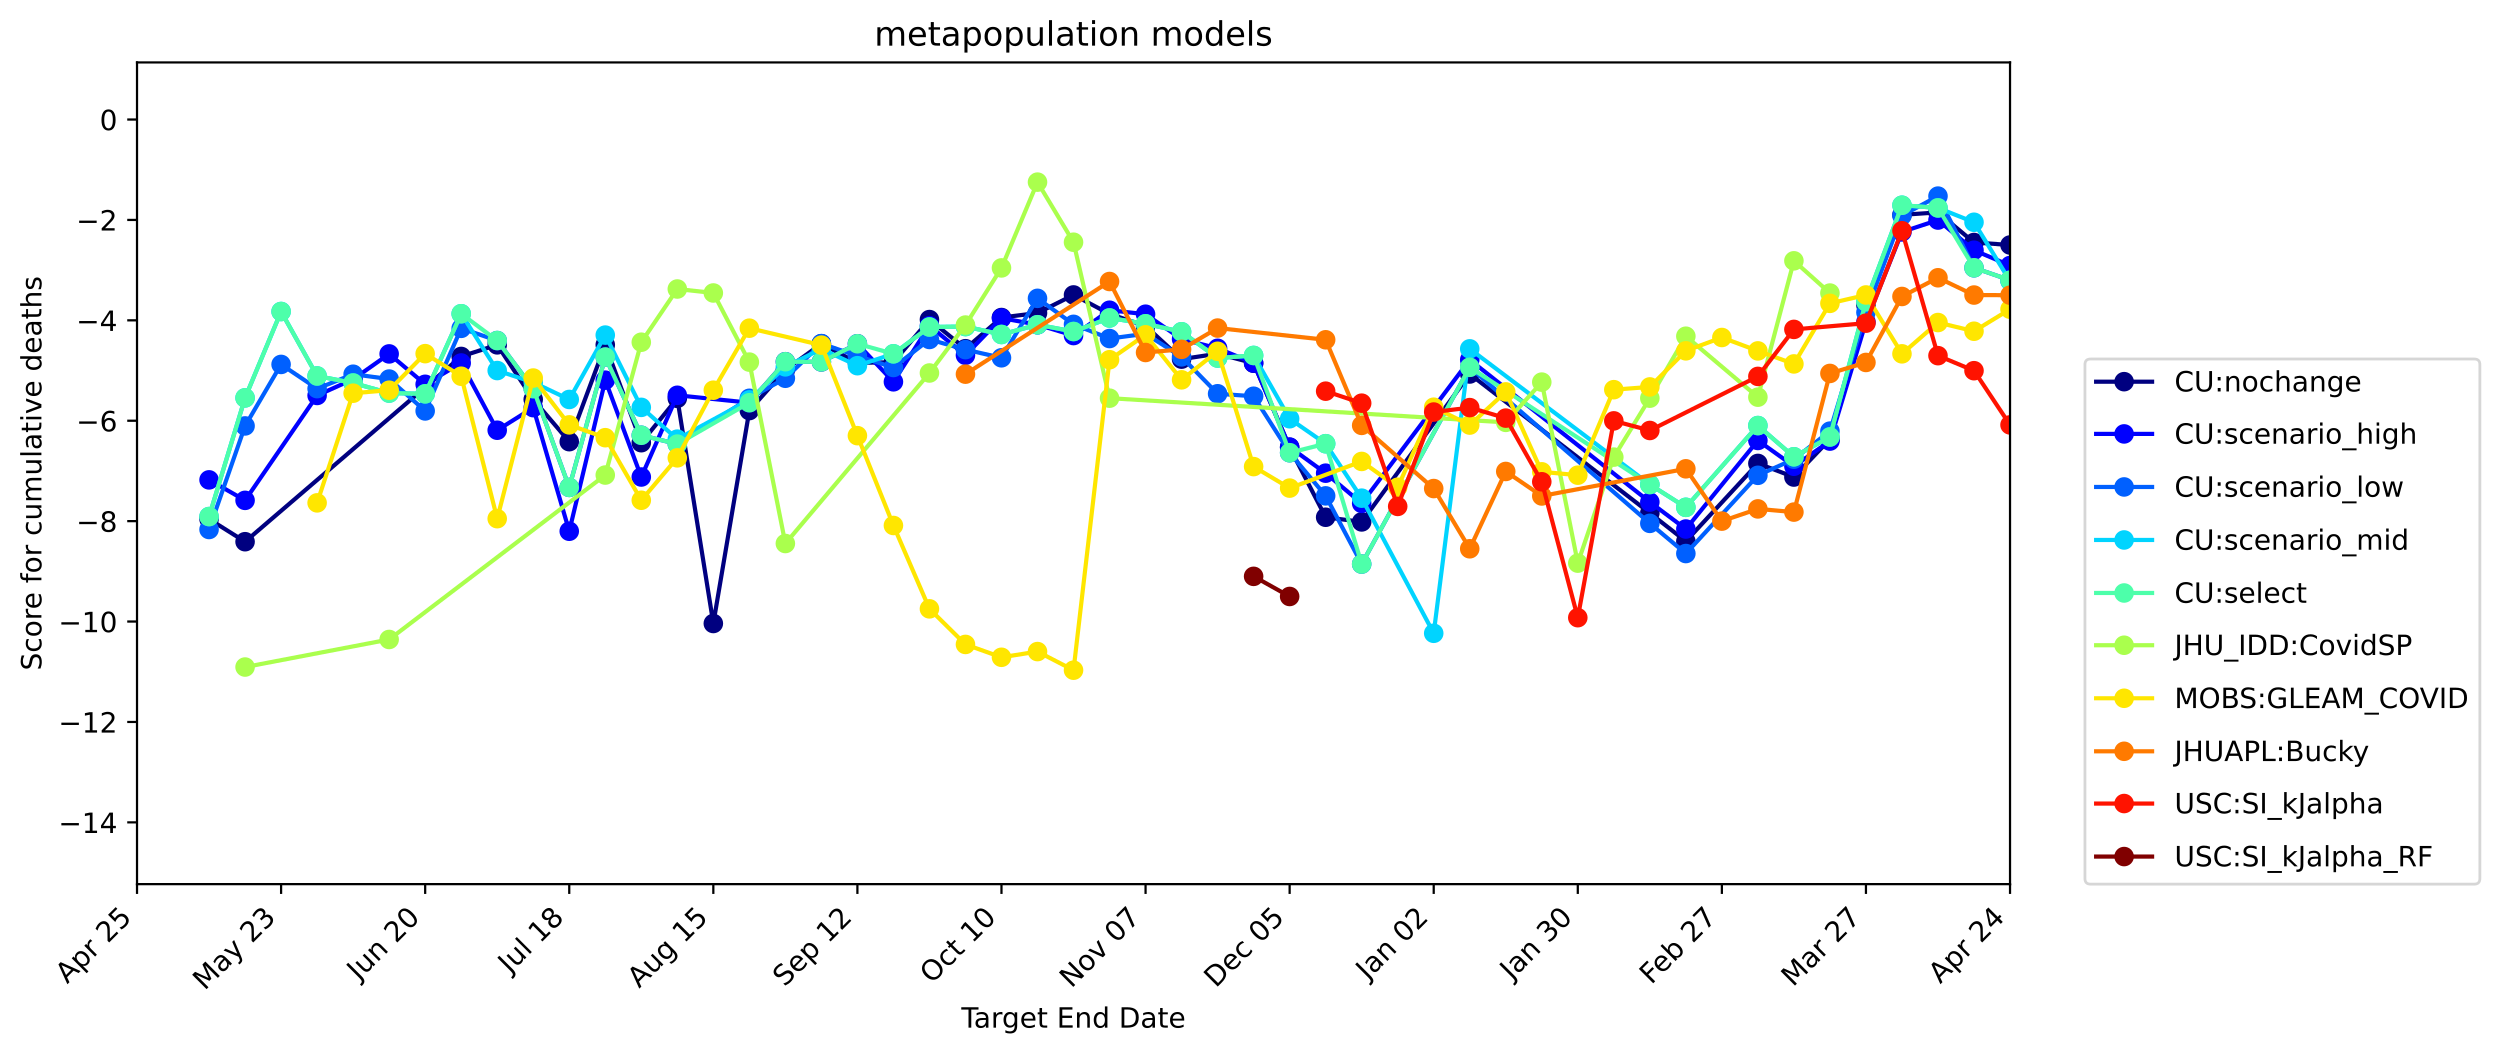 <?xml version="1.0" encoding="utf-8" standalone="no"?>
<!DOCTYPE svg PUBLIC "-//W3C//DTD SVG 1.1//EN"
  "http://www.w3.org/Graphics/SVG/1.1/DTD/svg11.dtd">
<!-- Created with matplotlib (https://matplotlib.org/) -->
<svg height="376.664pt" version="1.1" viewBox="0 0 893.748 376.664" width="893.748pt" xmlns="http://www.w3.org/2000/svg" xmlns:xlink="http://www.w3.org/1999/xlink">
 <defs>
  <style type="text/css">
*{stroke-linecap:butt;stroke-linejoin:round;}
  </style>
 </defs>
 <g id="figure_1">
  <g id="patch_1">
   <path d="M 0 376.664 
L 893.748 376.664 
L 893.748 0 
L 0 0 
z
" style="fill:#ffffff;"/>
  </g>
  <g id="axes_1">
   <g id="patch_2">
    <path d="M 48.983 316.078 
L 718.583 316.078 
L 718.583 22.318 
L 48.983 22.318 
z
" style="fill:#ffffff;"/>
   </g>
   <g id="matplotlib.axis_1">
    <g id="xtick_1">
     <g id="line2d_1">
      <defs>
       <path d="M 0 0 
L 0 3.5 
" id="m16d341e311" style="stroke:#000000;stroke-width:0.8;"/>
      </defs>
      <g>
       <use style="stroke:#000000;stroke-width:0.8;" x="48.983" xlink:href="#m16d341e311" y="316.078"/>
      </g>
     </g>
     <g id="text_1">
      <!-- Apr 25 -->
      <defs>
       <path d="M 34.188 63.188 
L 20.797 26.906 
L 47.609 26.906 
z
M 28.609 72.906 
L 39.797 72.906 
L 67.578 0 
L 57.328 0 
L 50.688 18.703 
L 17.828 18.703 
L 11.188 0 
L 0.781 0 
z
" id="DejaVuSans-65"/>
       <path d="M 18.109 8.203 
L 18.109 -20.797 
L 9.078 -20.797 
L 9.078 54.688 
L 18.109 54.688 
L 18.109 46.391 
Q 20.953 51.266 25.266 53.625 
Q 29.594 56 35.594 56 
Q 45.562 56 51.781 48.094 
Q 58.016 40.188 58.016 27.297 
Q 58.016 14.406 51.781 6.484 
Q 45.562 -1.422 35.594 -1.422 
Q 29.594 -1.422 25.266 0.953 
Q 20.953 3.328 18.109 8.203 
z
M 48.688 27.297 
Q 48.688 37.203 44.609 42.844 
Q 40.531 48.484 33.406 48.484 
Q 26.266 48.484 22.188 42.844 
Q 18.109 37.203 18.109 27.297 
Q 18.109 17.391 22.188 11.75 
Q 26.266 6.109 33.406 6.109 
Q 40.531 6.109 44.609 11.75 
Q 48.688 17.391 48.688 27.297 
z
" id="DejaVuSans-112"/>
       <path d="M 41.109 46.297 
Q 39.594 47.172 37.812 47.578 
Q 36.031 48 33.891 48 
Q 26.266 48 22.188 43.047 
Q 18.109 38.094 18.109 28.812 
L 18.109 0 
L 9.078 0 
L 9.078 54.688 
L 18.109 54.688 
L 18.109 46.188 
Q 20.953 51.172 25.484 53.578 
Q 30.031 56 36.531 56 
Q 37.453 56 38.578 55.875 
Q 39.703 55.766 41.062 55.516 
z
" id="DejaVuSans-114"/>
       <path id="DejaVuSans-32"/>
       <path d="M 19.188 8.297 
L 53.609 8.297 
L 53.609 0 
L 7.328 0 
L 7.328 8.297 
Q 12.938 14.109 22.625 23.891 
Q 32.328 33.688 34.812 36.531 
Q 39.547 41.844 41.422 45.531 
Q 43.312 49.219 43.312 52.781 
Q 43.312 58.594 39.234 62.25 
Q 35.156 65.922 28.609 65.922 
Q 23.969 65.922 18.812 64.312 
Q 13.672 62.703 7.812 59.422 
L 7.812 69.391 
Q 13.766 71.781 18.938 73 
Q 24.125 74.219 28.422 74.219 
Q 39.75 74.219 46.484 68.547 
Q 53.219 62.891 53.219 53.422 
Q 53.219 48.922 51.531 44.891 
Q 49.859 40.875 45.406 35.406 
Q 44.188 33.984 37.641 27.219 
Q 31.109 20.453 19.188 8.297 
z
" id="DejaVuSans-50"/>
       <path d="M 10.797 72.906 
L 49.516 72.906 
L 49.516 64.594 
L 19.828 64.594 
L 19.828 46.734 
Q 21.969 47.469 24.109 47.828 
Q 26.266 48.188 28.422 48.188 
Q 40.625 48.188 47.75 41.5 
Q 54.891 34.812 54.891 23.391 
Q 54.891 11.625 47.562 5.094 
Q 40.234 -1.422 26.906 -1.422 
Q 22.312 -1.422 17.547 -0.641 
Q 12.797 0.141 7.719 1.703 
L 7.719 11.625 
Q 12.109 9.234 16.797 8.062 
Q 21.484 6.891 26.703 6.891 
Q 35.156 6.891 40.078 11.328 
Q 45.016 15.766 45.016 23.391 
Q 45.016 31 40.078 35.438 
Q 35.156 39.891 26.703 39.891 
Q 22.75 39.891 18.812 39.016 
Q 14.891 38.141 10.797 36.281 
z
" id="DejaVuSans-53"/>
      </defs>
      <g transform="translate(24.034 351.929)rotate(-45)scale(0.1 -0.1)">
       <use xlink:href="#DejaVuSans-65"/>
       <use x="68.408" xlink:href="#DejaVuSans-112"/>
       <use x="131.885" xlink:href="#DejaVuSans-114"/>
       <use x="172.998" xlink:href="#DejaVuSans-32"/>
       <use x="204.785" xlink:href="#DejaVuSans-50"/>
       <use x="268.408" xlink:href="#DejaVuSans-53"/>
      </g>
     </g>
    </g>
    <g id="xtick_2">
     <g id="line2d_2">
      <g>
       <use style="stroke:#000000;stroke-width:0.8;" x="100.491" xlink:href="#m16d341e311" y="316.078"/>
      </g>
     </g>
     <g id="text_2">
      <!-- May 23 -->
      <defs>
       <path d="M 9.812 72.906 
L 24.516 72.906 
L 43.109 23.297 
L 61.812 72.906 
L 76.516 72.906 
L 76.516 0 
L 66.891 0 
L 66.891 64.016 
L 48.094 14.016 
L 38.188 14.016 
L 19.391 64.016 
L 19.391 0 
L 9.812 0 
z
" id="DejaVuSans-77"/>
       <path d="M 34.281 27.484 
Q 23.391 27.484 19.188 25 
Q 14.984 22.516 14.984 16.5 
Q 14.984 11.719 18.141 8.906 
Q 21.297 6.109 26.703 6.109 
Q 34.188 6.109 38.703 11.406 
Q 43.219 16.703 43.219 25.484 
L 43.219 27.484 
z
M 52.203 31.203 
L 52.203 0 
L 43.219 0 
L 43.219 8.297 
Q 40.141 3.328 35.547 0.953 
Q 30.953 -1.422 24.312 -1.422 
Q 15.922 -1.422 10.953 3.297 
Q 6 8.016 6 15.922 
Q 6 25.141 12.172 29.828 
Q 18.359 34.516 30.609 34.516 
L 43.219 34.516 
L 43.219 35.406 
Q 43.219 41.609 39.141 45 
Q 35.062 48.391 27.688 48.391 
Q 23 48.391 18.547 47.266 
Q 14.109 46.141 10.016 43.891 
L 10.016 52.203 
Q 14.938 54.109 19.578 55.047 
Q 24.219 56 28.609 56 
Q 40.484 56 46.344 49.844 
Q 52.203 43.703 52.203 31.203 
z
" id="DejaVuSans-97"/>
       <path d="M 32.172 -5.078 
Q 28.375 -14.844 24.75 -17.812 
Q 21.141 -20.797 15.094 -20.797 
L 7.906 -20.797 
L 7.906 -13.281 
L 13.188 -13.281 
Q 16.891 -13.281 18.938 -11.516 
Q 21 -9.766 23.484 -3.219 
L 25.094 0.875 
L 2.984 54.688 
L 12.5 54.688 
L 29.594 11.922 
L 46.688 54.688 
L 56.203 54.688 
z
" id="DejaVuSans-121"/>
       <path d="M 40.578 39.312 
Q 47.656 37.797 51.625 33 
Q 55.609 28.219 55.609 21.188 
Q 55.609 10.406 48.188 4.484 
Q 40.766 -1.422 27.094 -1.422 
Q 22.516 -1.422 17.656 -0.516 
Q 12.797 0.391 7.625 2.203 
L 7.625 11.719 
Q 11.719 9.328 16.594 8.109 
Q 21.484 6.891 26.812 6.891 
Q 36.078 6.891 40.938 10.547 
Q 45.797 14.203 45.797 21.188 
Q 45.797 27.641 41.281 31.266 
Q 36.766 34.906 28.719 34.906 
L 20.219 34.906 
L 20.219 43.016 
L 29.109 43.016 
Q 36.375 43.016 40.234 45.922 
Q 44.094 48.828 44.094 54.297 
Q 44.094 59.906 40.109 62.906 
Q 36.141 65.922 28.719 65.922 
Q 24.656 65.922 20.016 65.031 
Q 15.375 64.156 9.812 62.312 
L 9.812 71.094 
Q 15.438 72.656 20.344 73.438 
Q 25.25 74.219 29.594 74.219 
Q 40.828 74.219 47.359 69.109 
Q 53.906 64.016 53.906 55.328 
Q 53.906 49.266 50.438 45.094 
Q 46.969 40.922 40.578 39.312 
z
" id="DejaVuSans-51"/>
      </defs>
      <g transform="translate(73.155 354.316)rotate(-45)scale(0.1 -0.1)">
       <use xlink:href="#DejaVuSans-77"/>
       <use x="86.279" xlink:href="#DejaVuSans-97"/>
       <use x="147.559" xlink:href="#DejaVuSans-121"/>
       <use x="206.738" xlink:href="#DejaVuSans-32"/>
       <use x="238.525" xlink:href="#DejaVuSans-50"/>
       <use x="302.148" xlink:href="#DejaVuSans-51"/>
      </g>
     </g>
    </g>
    <g id="xtick_3">
     <g id="line2d_3">
      <g>
       <use style="stroke:#000000;stroke-width:0.8;" x="151.998" xlink:href="#m16d341e311" y="316.078"/>
      </g>
     </g>
     <g id="text_3">
      <!-- Jun 20 -->
      <defs>
       <path d="M 9.812 72.906 
L 19.672 72.906 
L 19.672 5.078 
Q 19.672 -8.109 14.672 -14.062 
Q 9.672 -20.016 -1.422 -20.016 
L -5.172 -20.016 
L -5.172 -11.719 
L -2.094 -11.719 
Q 4.438 -11.719 7.125 -8.047 
Q 9.812 -4.391 9.812 5.078 
z
" id="DejaVuSans-74"/>
       <path d="M 8.5 21.578 
L 8.5 54.688 
L 17.484 54.688 
L 17.484 21.922 
Q 17.484 14.156 20.5 10.266 
Q 23.531 6.391 29.594 6.391 
Q 36.859 6.391 41.078 11.031 
Q 45.312 15.672 45.312 23.688 
L 45.312 54.688 
L 54.297 54.688 
L 54.297 0 
L 45.312 0 
L 45.312 8.406 
Q 42.047 3.422 37.719 1 
Q 33.406 -1.422 27.688 -1.422 
Q 18.266 -1.422 13.375 4.438 
Q 8.5 10.297 8.5 21.578 
z
M 31.109 56 
z
" id="DejaVuSans-117"/>
       <path d="M 54.891 33.016 
L 54.891 0 
L 45.906 0 
L 45.906 32.719 
Q 45.906 40.484 42.875 44.328 
Q 39.844 48.188 33.797 48.188 
Q 26.516 48.188 22.312 43.547 
Q 18.109 38.922 18.109 30.906 
L 18.109 0 
L 9.078 0 
L 9.078 54.688 
L 18.109 54.688 
L 18.109 46.188 
Q 21.344 51.125 25.703 53.562 
Q 30.078 56 35.797 56 
Q 45.219 56 50.047 50.172 
Q 54.891 44.344 54.891 33.016 
z
" id="DejaVuSans-110"/>
       <path d="M 31.781 66.406 
Q 24.172 66.406 20.328 58.906 
Q 16.5 51.422 16.5 36.375 
Q 16.5 21.391 20.328 13.891 
Q 24.172 6.391 31.781 6.391 
Q 39.453 6.391 43.281 13.891 
Q 47.125 21.391 47.125 36.375 
Q 47.125 51.422 43.281 58.906 
Q 39.453 66.406 31.781 66.406 
z
M 31.781 74.219 
Q 44.047 74.219 50.516 64.516 
Q 56.984 54.828 56.984 36.375 
Q 56.984 17.969 50.516 8.266 
Q 44.047 -1.422 31.781 -1.422 
Q 19.531 -1.422 13.062 8.266 
Q 6.594 17.969 6.594 36.375 
Q 6.594 54.828 13.062 64.516 
Q 19.531 74.219 31.781 74.219 
z
" id="DejaVuSans-48"/>
      </defs>
      <g transform="translate(128.234 350.745)rotate(-45)scale(0.1 -0.1)">
       <use xlink:href="#DejaVuSans-74"/>
       <use x="29.492" xlink:href="#DejaVuSans-117"/>
       <use x="92.871" xlink:href="#DejaVuSans-110"/>
       <use x="156.25" xlink:href="#DejaVuSans-32"/>
       <use x="188.037" xlink:href="#DejaVuSans-50"/>
       <use x="251.66" xlink:href="#DejaVuSans-48"/>
      </g>
     </g>
    </g>
    <g id="xtick_4">
     <g id="line2d_4">
      <g>
       <use style="stroke:#000000;stroke-width:0.8;" x="203.506" xlink:href="#m16d341e311" y="316.078"/>
      </g>
     </g>
     <g id="text_4">
      <!-- Jul 18 -->
      <defs>
       <path d="M 9.422 75.984 
L 18.406 75.984 
L 18.406 0 
L 9.422 0 
z
" id="DejaVuSans-108"/>
       <path d="M 12.406 8.297 
L 28.516 8.297 
L 28.516 63.922 
L 10.984 60.406 
L 10.984 69.391 
L 28.422 72.906 
L 38.281 72.906 
L 38.281 8.297 
L 54.391 8.297 
L 54.391 0 
L 12.406 0 
z
" id="DejaVuSans-49"/>
       <path d="M 31.781 34.625 
Q 24.75 34.625 20.719 30.859 
Q 16.703 27.094 16.703 20.516 
Q 16.703 13.922 20.719 10.156 
Q 24.75 6.391 31.781 6.391 
Q 38.812 6.391 42.859 10.172 
Q 46.922 13.969 46.922 20.516 
Q 46.922 27.094 42.891 30.859 
Q 38.875 34.625 31.781 34.625 
z
M 21.922 38.812 
Q 15.578 40.375 12.031 44.719 
Q 8.5 49.078 8.5 55.328 
Q 8.5 64.062 14.719 69.141 
Q 20.953 74.219 31.781 74.219 
Q 42.672 74.219 48.875 69.141 
Q 55.078 64.062 55.078 55.328 
Q 55.078 49.078 51.531 44.719 
Q 48 40.375 41.703 38.812 
Q 48.828 37.156 52.797 32.312 
Q 56.781 27.484 56.781 20.516 
Q 56.781 9.906 50.312 4.234 
Q 43.844 -1.422 31.781 -1.422 
Q 19.734 -1.422 13.25 4.234 
Q 6.781 9.906 6.781 20.516 
Q 6.781 27.484 10.781 32.312 
Q 14.797 37.156 21.922 38.812 
z
M 18.312 54.391 
Q 18.312 48.734 21.844 45.562 
Q 25.391 42.391 31.781 42.391 
Q 38.141 42.391 41.719 45.562 
Q 45.312 48.734 45.312 54.391 
Q 45.312 60.062 41.719 63.234 
Q 38.141 66.406 31.781 66.406 
Q 25.391 66.406 21.844 63.234 
Q 18.312 60.062 18.312 54.391 
z
" id="DejaVuSans-56"/>
      </defs>
      <g transform="translate(182.258 348.228)rotate(-45)scale(0.1 -0.1)">
       <use xlink:href="#DejaVuSans-74"/>
       <use x="29.492" xlink:href="#DejaVuSans-117"/>
       <use x="92.871" xlink:href="#DejaVuSans-108"/>
       <use x="120.654" xlink:href="#DejaVuSans-32"/>
       <use x="152.441" xlink:href="#DejaVuSans-49"/>
       <use x="216.064" xlink:href="#DejaVuSans-56"/>
      </g>
     </g>
    </g>
    <g id="xtick_5">
     <g id="line2d_5">
      <g>
       <use style="stroke:#000000;stroke-width:0.8;" x="255.014" xlink:href="#m16d341e311" y="316.078"/>
      </g>
     </g>
     <g id="text_5">
      <!-- Aug 15 -->
      <defs>
       <path d="M 45.406 27.984 
Q 45.406 37.75 41.375 43.109 
Q 37.359 48.484 30.078 48.484 
Q 22.859 48.484 18.828 43.109 
Q 14.797 37.75 14.797 27.984 
Q 14.797 18.266 18.828 12.891 
Q 22.859 7.516 30.078 7.516 
Q 37.359 7.516 41.375 12.891 
Q 45.406 18.266 45.406 27.984 
z
M 54.391 6.781 
Q 54.391 -7.172 48.188 -13.984 
Q 42 -20.797 29.203 -20.797 
Q 24.469 -20.797 20.266 -20.094 
Q 16.062 -19.391 12.109 -17.922 
L 12.109 -9.188 
Q 16.062 -11.328 19.922 -12.344 
Q 23.781 -13.375 27.781 -13.375 
Q 36.625 -13.375 41.016 -8.766 
Q 45.406 -4.156 45.406 5.172 
L 45.406 9.625 
Q 42.625 4.781 38.281 2.391 
Q 33.938 0 27.875 0 
Q 17.828 0 11.672 7.656 
Q 5.516 15.328 5.516 27.984 
Q 5.516 40.672 11.672 48.328 
Q 17.828 56 27.875 56 
Q 33.938 56 38.281 53.609 
Q 42.625 51.219 45.406 46.391 
L 45.406 54.688 
L 54.391 54.688 
z
" id="DejaVuSans-103"/>
      </defs>
      <g transform="translate(228.49 353.504)rotate(-45)scale(0.1 -0.1)">
       <use xlink:href="#DejaVuSans-65"/>
       <use x="68.408" xlink:href="#DejaVuSans-117"/>
       <use x="131.787" xlink:href="#DejaVuSans-103"/>
       <use x="195.264" xlink:href="#DejaVuSans-32"/>
       <use x="227.051" xlink:href="#DejaVuSans-49"/>
       <use x="290.674" xlink:href="#DejaVuSans-53"/>
      </g>
     </g>
    </g>
    <g id="xtick_6">
     <g id="line2d_6">
      <g>
       <use style="stroke:#000000;stroke-width:0.8;" x="306.521" xlink:href="#m16d341e311" y="316.078"/>
      </g>
     </g>
     <g id="text_6">
      <!-- Sep 12 -->
      <defs>
       <path d="M 53.516 70.516 
L 53.516 60.891 
Q 47.906 63.578 42.922 64.891 
Q 37.938 66.219 33.297 66.219 
Q 25.25 66.219 20.875 63.094 
Q 16.5 59.969 16.5 54.203 
Q 16.5 49.359 19.406 46.891 
Q 22.312 44.438 30.422 42.922 
L 36.375 41.703 
Q 47.406 39.594 52.656 34.297 
Q 57.906 29 57.906 20.125 
Q 57.906 9.516 50.797 4.047 
Q 43.703 -1.422 29.984 -1.422 
Q 24.812 -1.422 18.969 -0.25 
Q 13.141 0.922 6.891 3.219 
L 6.891 13.375 
Q 12.891 10.016 18.656 8.297 
Q 24.422 6.594 29.984 6.594 
Q 38.422 6.594 43.016 9.906 
Q 47.609 13.234 47.609 19.391 
Q 47.609 24.75 44.312 27.781 
Q 41.016 30.812 33.5 32.328 
L 27.484 33.5 
Q 16.453 35.688 11.516 40.375 
Q 6.594 45.062 6.594 53.422 
Q 6.594 63.094 13.406 68.656 
Q 20.219 74.219 32.172 74.219 
Q 37.312 74.219 42.625 73.281 
Q 47.953 72.359 53.516 70.516 
z
" id="DejaVuSans-83"/>
       <path d="M 56.203 29.594 
L 56.203 25.203 
L 14.891 25.203 
Q 15.484 15.922 20.484 11.062 
Q 25.484 6.203 34.422 6.203 
Q 39.594 6.203 44.453 7.469 
Q 49.312 8.734 54.109 11.281 
L 54.109 2.781 
Q 49.266 0.734 44.188 -0.344 
Q 39.109 -1.422 33.891 -1.422 
Q 20.797 -1.422 13.156 6.188 
Q 5.516 13.812 5.516 26.812 
Q 5.516 40.234 12.766 48.109 
Q 20.016 56 32.328 56 
Q 43.359 56 49.781 48.891 
Q 56.203 41.797 56.203 29.594 
z
M 47.219 32.234 
Q 47.125 39.594 43.094 43.984 
Q 39.062 48.391 32.422 48.391 
Q 24.906 48.391 20.391 44.141 
Q 15.875 39.891 15.188 32.172 
z
" id="DejaVuSans-101"/>
      </defs>
      <g transform="translate(280.477 353.025)rotate(-45)scale(0.1 -0.1)">
       <use xlink:href="#DejaVuSans-83"/>
       <use x="63.477" xlink:href="#DejaVuSans-101"/>
       <use x="125" xlink:href="#DejaVuSans-112"/>
       <use x="188.477" xlink:href="#DejaVuSans-32"/>
       <use x="220.264" xlink:href="#DejaVuSans-49"/>
       <use x="283.887" xlink:href="#DejaVuSans-50"/>
      </g>
     </g>
    </g>
    <g id="xtick_7">
     <g id="line2d_7">
      <g>
       <use style="stroke:#000000;stroke-width:0.8;" x="358.029" xlink:href="#m16d341e311" y="316.078"/>
      </g>
     </g>
     <g id="text_7">
      <!-- Oct 10 -->
      <defs>
       <path d="M 39.406 66.219 
Q 28.656 66.219 22.328 58.203 
Q 16.016 50.203 16.016 36.375 
Q 16.016 22.609 22.328 14.594 
Q 28.656 6.594 39.406 6.594 
Q 50.141 6.594 56.422 14.594 
Q 62.703 22.609 62.703 36.375 
Q 62.703 50.203 56.422 58.203 
Q 50.141 66.219 39.406 66.219 
z
M 39.406 74.219 
Q 54.734 74.219 63.906 63.938 
Q 73.094 53.656 73.094 36.375 
Q 73.094 19.141 63.906 8.859 
Q 54.734 -1.422 39.406 -1.422 
Q 24.031 -1.422 14.812 8.828 
Q 5.609 19.094 5.609 36.375 
Q 5.609 53.656 14.812 63.938 
Q 24.031 74.219 39.406 74.219 
z
" id="DejaVuSans-79"/>
       <path d="M 48.781 52.594 
L 48.781 44.188 
Q 44.969 46.297 41.141 47.344 
Q 37.312 48.391 33.406 48.391 
Q 24.656 48.391 19.812 42.844 
Q 14.984 37.312 14.984 27.297 
Q 14.984 17.281 19.812 11.734 
Q 24.656 6.203 33.406 6.203 
Q 37.312 6.203 41.141 7.25 
Q 44.969 8.297 48.781 10.406 
L 48.781 2.094 
Q 45.016 0.344 40.984 -0.531 
Q 36.969 -1.422 32.422 -1.422 
Q 20.062 -1.422 12.781 6.344 
Q 5.516 14.109 5.516 27.297 
Q 5.516 40.672 12.859 48.328 
Q 20.219 56 33.016 56 
Q 37.156 56 41.109 55.141 
Q 45.062 54.297 48.781 52.594 
z
" id="DejaVuSans-99"/>
       <path d="M 18.312 70.219 
L 18.312 54.688 
L 36.812 54.688 
L 36.812 47.703 
L 18.312 47.703 
L 18.312 18.016 
Q 18.312 11.328 20.141 9.422 
Q 21.969 7.516 27.594 7.516 
L 36.812 7.516 
L 36.812 0 
L 27.594 0 
Q 17.188 0 13.234 3.875 
Q 9.281 7.766 9.281 18.016 
L 9.281 47.703 
L 2.688 47.703 
L 2.688 54.688 
L 9.281 54.688 
L 9.281 70.219 
z
" id="DejaVuSans-116"/>
      </defs>
      <g transform="translate(333.087 351.923)rotate(-45)scale(0.1 -0.1)">
       <use xlink:href="#DejaVuSans-79"/>
       <use x="78.711" xlink:href="#DejaVuSans-99"/>
       <use x="133.691" xlink:href="#DejaVuSans-116"/>
       <use x="172.9" xlink:href="#DejaVuSans-32"/>
       <use x="204.688" xlink:href="#DejaVuSans-49"/>
       <use x="268.311" xlink:href="#DejaVuSans-48"/>
      </g>
     </g>
    </g>
    <g id="xtick_8">
     <g id="line2d_8">
      <g>
       <use style="stroke:#000000;stroke-width:0.8;" x="409.537" xlink:href="#m16d341e311" y="316.078"/>
      </g>
     </g>
     <g id="text_8">
      <!-- Nov 07 -->
      <defs>
       <path d="M 9.812 72.906 
L 23.094 72.906 
L 55.422 11.922 
L 55.422 72.906 
L 64.984 72.906 
L 64.984 0 
L 51.703 0 
L 19.391 60.984 
L 19.391 0 
L 9.812 0 
z
" id="DejaVuSans-78"/>
       <path d="M 30.609 48.391 
Q 23.391 48.391 19.188 42.75 
Q 14.984 37.109 14.984 27.297 
Q 14.984 17.484 19.156 11.844 
Q 23.344 6.203 30.609 6.203 
Q 37.797 6.203 41.984 11.859 
Q 46.188 17.531 46.188 27.297 
Q 46.188 37.016 41.984 42.703 
Q 37.797 48.391 30.609 48.391 
z
M 30.609 56 
Q 42.328 56 49.016 48.375 
Q 55.719 40.766 55.719 27.297 
Q 55.719 13.875 49.016 6.219 
Q 42.328 -1.422 30.609 -1.422 
Q 18.844 -1.422 12.172 6.219 
Q 5.516 13.875 5.516 27.297 
Q 5.516 40.766 12.172 48.375 
Q 18.844 56 30.609 56 
z
" id="DejaVuSans-111"/>
       <path d="M 2.984 54.688 
L 12.5 54.688 
L 29.594 8.797 
L 46.688 54.688 
L 56.203 54.688 
L 35.688 0 
L 23.484 0 
z
" id="DejaVuSans-118"/>
       <path d="M 8.203 72.906 
L 55.078 72.906 
L 55.078 68.703 
L 28.609 0 
L 18.312 0 
L 43.219 64.594 
L 8.203 64.594 
z
" id="DejaVuSans-55"/>
      </defs>
      <g transform="translate(383.019 353.498)rotate(-45)scale(0.1 -0.1)">
       <use xlink:href="#DejaVuSans-78"/>
       <use x="74.805" xlink:href="#DejaVuSans-111"/>
       <use x="135.986" xlink:href="#DejaVuSans-118"/>
       <use x="195.166" xlink:href="#DejaVuSans-32"/>
       <use x="226.953" xlink:href="#DejaVuSans-48"/>
       <use x="290.576" xlink:href="#DejaVuSans-55"/>
      </g>
     </g>
    </g>
    <g id="xtick_9">
     <g id="line2d_9">
      <g>
       <use style="stroke:#000000;stroke-width:0.8;" x="461.044" xlink:href="#m16d341e311" y="316.078"/>
      </g>
     </g>
     <g id="text_9">
      <!-- Dec 05 -->
      <defs>
       <path d="M 19.672 64.797 
L 19.672 8.109 
L 31.594 8.109 
Q 46.688 8.109 53.688 14.938 
Q 60.688 21.781 60.688 36.531 
Q 60.688 51.172 53.688 57.984 
Q 46.688 64.797 31.594 64.797 
z
M 9.812 72.906 
L 30.078 72.906 
Q 51.266 72.906 61.172 64.094 
Q 71.094 55.281 71.094 36.531 
Q 71.094 17.672 61.125 8.828 
Q 51.172 0 30.078 0 
L 9.812 0 
z
" id="DejaVuSans-68"/>
      </defs>
      <g transform="translate(434.645 353.38)rotate(-45)scale(0.1 -0.1)">
       <use xlink:href="#DejaVuSans-68"/>
       <use x="77.002" xlink:href="#DejaVuSans-101"/>
       <use x="138.525" xlink:href="#DejaVuSans-99"/>
       <use x="193.506" xlink:href="#DejaVuSans-32"/>
       <use x="225.293" xlink:href="#DejaVuSans-48"/>
       <use x="288.916" xlink:href="#DejaVuSans-53"/>
      </g>
     </g>
    </g>
    <g id="xtick_10">
     <g id="line2d_10">
      <g>
       <use style="stroke:#000000;stroke-width:0.8;" x="512.552" xlink:href="#m16d341e311" y="316.078"/>
      </g>
     </g>
     <g id="text_10">
      <!-- Jan 02 -->
      <g transform="translate(488.936 350.597)rotate(-45)scale(0.1 -0.1)">
       <use xlink:href="#DejaVuSans-74"/>
       <use x="29.492" xlink:href="#DejaVuSans-97"/>
       <use x="90.771" xlink:href="#DejaVuSans-110"/>
       <use x="154.15" xlink:href="#DejaVuSans-32"/>
       <use x="185.938" xlink:href="#DejaVuSans-48"/>
       <use x="249.561" xlink:href="#DejaVuSans-50"/>
      </g>
     </g>
    </g>
    <g id="xtick_11">
     <g id="line2d_11">
      <g>
       <use style="stroke:#000000;stroke-width:0.8;" x="564.06" xlink:href="#m16d341e311" y="316.078"/>
      </g>
     </g>
     <g id="text_11">
      <!-- Jan 30 -->
      <g transform="translate(540.443 350.597)rotate(-45)scale(0.1 -0.1)">
       <use xlink:href="#DejaVuSans-74"/>
       <use x="29.492" xlink:href="#DejaVuSans-97"/>
       <use x="90.771" xlink:href="#DejaVuSans-110"/>
       <use x="154.15" xlink:href="#DejaVuSans-32"/>
       <use x="185.938" xlink:href="#DejaVuSans-51"/>
       <use x="249.561" xlink:href="#DejaVuSans-48"/>
      </g>
     </g>
    </g>
    <g id="xtick_12">
     <g id="line2d_12">
      <g>
       <use style="stroke:#000000;stroke-width:0.8;" x="615.567" xlink:href="#m16d341e311" y="316.078"/>
      </g>
     </g>
     <g id="text_12">
      <!-- Feb 27 -->
      <defs>
       <path d="M 9.812 72.906 
L 51.703 72.906 
L 51.703 64.594 
L 19.672 64.594 
L 19.672 43.109 
L 48.578 43.109 
L 48.578 34.812 
L 19.672 34.812 
L 19.672 0 
L 9.812 0 
z
" id="DejaVuSans-70"/>
       <path d="M 48.688 27.297 
Q 48.688 37.203 44.609 42.844 
Q 40.531 48.484 33.406 48.484 
Q 26.266 48.484 22.188 42.844 
Q 18.109 37.203 18.109 27.297 
Q 18.109 17.391 22.188 11.75 
Q 26.266 6.109 33.406 6.109 
Q 40.531 6.109 44.609 11.75 
Q 48.688 17.391 48.688 27.297 
z
M 18.109 46.391 
Q 20.953 51.266 25.266 53.625 
Q 29.594 56 35.594 56 
Q 45.562 56 51.781 48.094 
Q 58.016 40.188 58.016 27.297 
Q 58.016 14.406 51.781 6.484 
Q 45.562 -1.422 35.594 -1.422 
Q 29.594 -1.422 25.266 0.953 
Q 20.953 3.328 18.109 8.203 
L 18.109 0 
L 9.078 0 
L 9.078 75.984 
L 18.109 75.984 
z
" id="DejaVuSans-98"/>
      </defs>
      <g transform="translate(590.334 352.214)rotate(-45)scale(0.1 -0.1)">
       <use xlink:href="#DejaVuSans-70"/>
       <use x="52.02" xlink:href="#DejaVuSans-101"/>
       <use x="113.543" xlink:href="#DejaVuSans-98"/>
       <use x="177.02" xlink:href="#DejaVuSans-32"/>
       <use x="208.807" xlink:href="#DejaVuSans-50"/>
       <use x="272.43" xlink:href="#DejaVuSans-55"/>
      </g>
     </g>
    </g>
    <g id="xtick_13">
     <g id="line2d_13">
      <g>
       <use style="stroke:#000000;stroke-width:0.8;" x="667.075" xlink:href="#m16d341e311" y="316.078"/>
      </g>
     </g>
     <g id="text_13">
      <!-- Mar 27 -->
      <g transform="translate(641.018 353.037)rotate(-45)scale(0.1 -0.1)">
       <use xlink:href="#DejaVuSans-77"/>
       <use x="86.279" xlink:href="#DejaVuSans-97"/>
       <use x="147.559" xlink:href="#DejaVuSans-114"/>
       <use x="188.672" xlink:href="#DejaVuSans-32"/>
       <use x="220.459" xlink:href="#DejaVuSans-50"/>
       <use x="284.082" xlink:href="#DejaVuSans-55"/>
      </g>
     </g>
    </g>
    <g id="xtick_14">
     <g id="line2d_14">
      <g>
       <use style="stroke:#000000;stroke-width:0.8;" x="718.583" xlink:href="#m16d341e311" y="316.078"/>
      </g>
     </g>
     <g id="text_14">
      <!-- Apr 24 -->
      <defs>
       <path d="M 37.797 64.312 
L 12.891 25.391 
L 37.797 25.391 
z
M 35.203 72.906 
L 47.609 72.906 
L 47.609 25.391 
L 58.016 25.391 
L 58.016 17.188 
L 47.609 17.188 
L 47.609 0 
L 37.797 0 
L 37.797 17.188 
L 4.891 17.188 
L 4.891 26.703 
z
" id="DejaVuSans-52"/>
      </defs>
      <g transform="translate(693.634 351.929)rotate(-45)scale(0.1 -0.1)">
       <use xlink:href="#DejaVuSans-65"/>
       <use x="68.408" xlink:href="#DejaVuSans-112"/>
       <use x="131.885" xlink:href="#DejaVuSans-114"/>
       <use x="172.998" xlink:href="#DejaVuSans-32"/>
       <use x="204.785" xlink:href="#DejaVuSans-50"/>
       <use x="268.408" xlink:href="#DejaVuSans-52"/>
      </g>
     </g>
    </g>
    <g id="text_15">
     <!-- Target End Date -->
     <defs>
      <path d="M -0.297 72.906 
L 61.375 72.906 
L 61.375 64.594 
L 35.5 64.594 
L 35.5 0 
L 25.594 0 
L 25.594 64.594 
L -0.297 64.594 
z
" id="DejaVuSans-84"/>
      <path d="M 9.812 72.906 
L 55.906 72.906 
L 55.906 64.594 
L 19.672 64.594 
L 19.672 43.016 
L 54.391 43.016 
L 54.391 34.719 
L 19.672 34.719 
L 19.672 8.297 
L 56.781 8.297 
L 56.781 0 
L 9.812 0 
z
" id="DejaVuSans-69"/>
      <path d="M 45.406 46.391 
L 45.406 75.984 
L 54.391 75.984 
L 54.391 0 
L 45.406 0 
L 45.406 8.203 
Q 42.578 3.328 38.25 0.953 
Q 33.938 -1.422 27.875 -1.422 
Q 17.969 -1.422 11.734 6.484 
Q 5.516 14.406 5.516 27.297 
Q 5.516 40.188 11.734 48.094 
Q 17.969 56 27.875 56 
Q 33.938 56 38.25 53.625 
Q 42.578 51.266 45.406 46.391 
z
M 14.797 27.297 
Q 14.797 17.391 18.875 11.75 
Q 22.953 6.109 30.078 6.109 
Q 37.203 6.109 41.297 11.75 
Q 45.406 17.391 45.406 27.297 
Q 45.406 37.203 41.297 42.844 
Q 37.203 48.484 30.078 48.484 
Q 22.953 48.484 18.875 42.844 
Q 14.797 37.203 14.797 27.297 
z
" id="DejaVuSans-100"/>
     </defs>
     <g transform="translate(343.68 367.385)scale(0.1 -0.1)">
      <use xlink:href="#DejaVuSans-84"/>
      <use x="44.584" xlink:href="#DejaVuSans-97"/>
      <use x="105.863" xlink:href="#DejaVuSans-114"/>
      <use x="145.227" xlink:href="#DejaVuSans-103"/>
      <use x="208.703" xlink:href="#DejaVuSans-101"/>
      <use x="270.227" xlink:href="#DejaVuSans-116"/>
      <use x="309.436" xlink:href="#DejaVuSans-32"/>
      <use x="341.223" xlink:href="#DejaVuSans-69"/>
      <use x="404.406" xlink:href="#DejaVuSans-110"/>
      <use x="467.785" xlink:href="#DejaVuSans-100"/>
      <use x="531.262" xlink:href="#DejaVuSans-32"/>
      <use x="563.049" xlink:href="#DejaVuSans-68"/>
      <use x="640.051" xlink:href="#DejaVuSans-97"/>
      <use x="701.33" xlink:href="#DejaVuSans-116"/>
      <use x="740.539" xlink:href="#DejaVuSans-101"/>
     </g>
    </g>
   </g>
   <g id="matplotlib.axis_2">
    <g id="ytick_1">
     <g id="line2d_15">
      <defs>
       <path d="M 0 0 
L -3.5 0 
" id="m23852ee014" style="stroke:#000000;stroke-width:0.8;"/>
      </defs>
      <g>
       <use style="stroke:#000000;stroke-width:0.8;" x="48.983" xlink:href="#m23852ee014" y="293.992"/>
      </g>
     </g>
     <g id="text_16">
      <!-- −14 -->
      <defs>
       <path d="M 10.594 35.5 
L 73.188 35.5 
L 73.188 27.203 
L 10.594 27.203 
z
" id="DejaVuSans-8722"/>
      </defs>
      <g transform="translate(20.878 297.791)scale(0.1 -0.1)">
       <use xlink:href="#DejaVuSans-8722"/>
       <use x="83.789" xlink:href="#DejaVuSans-49"/>
       <use x="147.412" xlink:href="#DejaVuSans-52"/>
      </g>
     </g>
    </g>
    <g id="ytick_2">
     <g id="line2d_16">
      <g>
       <use style="stroke:#000000;stroke-width:0.8;" x="48.983" xlink:href="#m23852ee014" y="258.097"/>
      </g>
     </g>
     <g id="text_17">
      <!-- −12 -->
      <g transform="translate(20.878 261.896)scale(0.1 -0.1)">
       <use xlink:href="#DejaVuSans-8722"/>
       <use x="83.789" xlink:href="#DejaVuSans-49"/>
       <use x="147.412" xlink:href="#DejaVuSans-50"/>
      </g>
     </g>
    </g>
    <g id="ytick_3">
     <g id="line2d_17">
      <g>
       <use style="stroke:#000000;stroke-width:0.8;" x="48.983" xlink:href="#m23852ee014" y="222.202"/>
      </g>
     </g>
     <g id="text_18">
      <!-- −10 -->
      <g transform="translate(20.878 226.001)scale(0.1 -0.1)">
       <use xlink:href="#DejaVuSans-8722"/>
       <use x="83.789" xlink:href="#DejaVuSans-49"/>
       <use x="147.412" xlink:href="#DejaVuSans-48"/>
      </g>
     </g>
    </g>
    <g id="ytick_4">
     <g id="line2d_18">
      <g>
       <use style="stroke:#000000;stroke-width:0.8;" x="48.983" xlink:href="#m23852ee014" y="186.307"/>
      </g>
     </g>
     <g id="text_19">
      <!-- −8 -->
      <g transform="translate(27.241 190.106)scale(0.1 -0.1)">
       <use xlink:href="#DejaVuSans-8722"/>
       <use x="83.789" xlink:href="#DejaVuSans-56"/>
      </g>
     </g>
    </g>
    <g id="ytick_5">
     <g id="line2d_19">
      <g>
       <use style="stroke:#000000;stroke-width:0.8;" x="48.983" xlink:href="#m23852ee014" y="150.412"/>
      </g>
     </g>
     <g id="text_20">
      <!-- −6 -->
      <defs>
       <path d="M 33.016 40.375 
Q 26.375 40.375 22.484 35.828 
Q 18.609 31.297 18.609 23.391 
Q 18.609 15.531 22.484 10.953 
Q 26.375 6.391 33.016 6.391 
Q 39.656 6.391 43.531 10.953 
Q 47.406 15.531 47.406 23.391 
Q 47.406 31.297 43.531 35.828 
Q 39.656 40.375 33.016 40.375 
z
M 52.594 71.297 
L 52.594 62.312 
Q 48.875 64.062 45.094 64.984 
Q 41.312 65.922 37.594 65.922 
Q 27.828 65.922 22.672 59.328 
Q 17.531 52.734 16.797 39.406 
Q 19.672 43.656 24.016 45.922 
Q 28.375 48.188 33.594 48.188 
Q 44.578 48.188 50.953 41.516 
Q 57.328 34.859 57.328 23.391 
Q 57.328 12.156 50.688 5.359 
Q 44.047 -1.422 33.016 -1.422 
Q 20.359 -1.422 13.672 8.266 
Q 6.984 17.969 6.984 36.375 
Q 6.984 53.656 15.188 63.938 
Q 23.391 74.219 37.203 74.219 
Q 40.922 74.219 44.703 73.484 
Q 48.484 72.75 52.594 71.297 
z
" id="DejaVuSans-54"/>
      </defs>
      <g transform="translate(27.241 154.212)scale(0.1 -0.1)">
       <use xlink:href="#DejaVuSans-8722"/>
       <use x="83.789" xlink:href="#DejaVuSans-54"/>
      </g>
     </g>
    </g>
    <g id="ytick_6">
     <g id="line2d_20">
      <g>
       <use style="stroke:#000000;stroke-width:0.8;" x="48.983" xlink:href="#m23852ee014" y="114.517"/>
      </g>
     </g>
     <g id="text_21">
      <!-- −4 -->
      <g transform="translate(27.241 118.317)scale(0.1 -0.1)">
       <use xlink:href="#DejaVuSans-8722"/>
       <use x="83.789" xlink:href="#DejaVuSans-52"/>
      </g>
     </g>
    </g>
    <g id="ytick_7">
     <g id="line2d_21">
      <g>
       <use style="stroke:#000000;stroke-width:0.8;" x="48.983" xlink:href="#m23852ee014" y="78.623"/>
      </g>
     </g>
     <g id="text_22">
      <!-- −2 -->
      <g transform="translate(27.241 82.422)scale(0.1 -0.1)">
       <use xlink:href="#DejaVuSans-8722"/>
       <use x="83.789" xlink:href="#DejaVuSans-50"/>
      </g>
     </g>
    </g>
    <g id="ytick_8">
     <g id="line2d_22">
      <g>
       <use style="stroke:#000000;stroke-width:0.8;" x="48.983" xlink:href="#m23852ee014" y="42.728"/>
      </g>
     </g>
     <g id="text_23">
      <!-- 0 -->
      <g transform="translate(35.62 46.527)scale(0.1 -0.1)">
       <use xlink:href="#DejaVuSans-48"/>
      </g>
     </g>
    </g>
    <g id="text_24">
     <!-- Score for cumulative deaths -->
     <defs>
      <path d="M 37.109 75.984 
L 37.109 68.5 
L 28.516 68.5 
Q 23.688 68.5 21.797 66.547 
Q 19.922 64.594 19.922 59.516 
L 19.922 54.688 
L 34.719 54.688 
L 34.719 47.703 
L 19.922 47.703 
L 19.922 0 
L 10.891 0 
L 10.891 47.703 
L 2.297 47.703 
L 2.297 54.688 
L 10.891 54.688 
L 10.891 58.5 
Q 10.891 67.625 15.141 71.797 
Q 19.391 75.984 28.609 75.984 
z
" id="DejaVuSans-102"/>
      <path d="M 52 44.188 
Q 55.375 50.25 60.062 53.125 
Q 64.75 56 71.094 56 
Q 79.641 56 84.281 50.016 
Q 88.922 44.047 88.922 33.016 
L 88.922 0 
L 79.891 0 
L 79.891 32.719 
Q 79.891 40.578 77.094 44.375 
Q 74.312 48.188 68.609 48.188 
Q 61.625 48.188 57.562 43.547 
Q 53.516 38.922 53.516 30.906 
L 53.516 0 
L 44.484 0 
L 44.484 32.719 
Q 44.484 40.625 41.703 44.406 
Q 38.922 48.188 33.109 48.188 
Q 26.219 48.188 22.156 43.531 
Q 18.109 38.875 18.109 30.906 
L 18.109 0 
L 9.078 0 
L 9.078 54.688 
L 18.109 54.688 
L 18.109 46.188 
Q 21.188 51.219 25.484 53.609 
Q 29.781 56 35.688 56 
Q 41.656 56 45.828 52.969 
Q 50 49.953 52 44.188 
z
" id="DejaVuSans-109"/>
      <path d="M 9.422 54.688 
L 18.406 54.688 
L 18.406 0 
L 9.422 0 
z
M 9.422 75.984 
L 18.406 75.984 
L 18.406 64.594 
L 9.422 64.594 
z
" id="DejaVuSans-105"/>
      <path d="M 54.891 33.016 
L 54.891 0 
L 45.906 0 
L 45.906 32.719 
Q 45.906 40.484 42.875 44.328 
Q 39.844 48.188 33.797 48.188 
Q 26.516 48.188 22.312 43.547 
Q 18.109 38.922 18.109 30.906 
L 18.109 0 
L 9.078 0 
L 9.078 75.984 
L 18.109 75.984 
L 18.109 46.188 
Q 21.344 51.125 25.703 53.562 
Q 30.078 56 35.797 56 
Q 45.219 56 50.047 50.172 
Q 54.891 44.344 54.891 33.016 
z
" id="DejaVuSans-104"/>
      <path d="M 44.281 53.078 
L 44.281 44.578 
Q 40.484 46.531 36.375 47.5 
Q 32.281 48.484 27.875 48.484 
Q 21.188 48.484 17.844 46.438 
Q 14.5 44.391 14.5 40.281 
Q 14.5 37.156 16.891 35.375 
Q 19.281 33.594 26.516 31.984 
L 29.594 31.297 
Q 39.156 29.25 43.188 25.516 
Q 47.219 21.781 47.219 15.094 
Q 47.219 7.469 41.188 3.016 
Q 35.156 -1.422 24.609 -1.422 
Q 20.219 -1.422 15.453 -0.562 
Q 10.688 0.297 5.422 2 
L 5.422 11.281 
Q 10.406 8.688 15.234 7.391 
Q 20.062 6.109 24.812 6.109 
Q 31.156 6.109 34.562 8.281 
Q 37.984 10.453 37.984 14.406 
Q 37.984 18.062 35.516 20.016 
Q 33.062 21.969 24.703 23.781 
L 21.578 24.516 
Q 13.234 26.266 9.516 29.906 
Q 5.812 33.547 5.812 39.891 
Q 5.812 47.609 11.281 51.797 
Q 16.75 56 26.812 56 
Q 31.781 56 36.172 55.266 
Q 40.578 54.547 44.281 53.078 
z
" id="DejaVuSans-115"/>
     </defs>
     <g transform="translate(14.798 239.686)rotate(-90)scale(0.1 -0.1)">
      <use xlink:href="#DejaVuSans-83"/>
      <use x="63.477" xlink:href="#DejaVuSans-99"/>
      <use x="118.457" xlink:href="#DejaVuSans-111"/>
      <use x="179.639" xlink:href="#DejaVuSans-114"/>
      <use x="218.502" xlink:href="#DejaVuSans-101"/>
      <use x="280.025" xlink:href="#DejaVuSans-32"/>
      <use x="311.812" xlink:href="#DejaVuSans-102"/>
      <use x="347.018" xlink:href="#DejaVuSans-111"/>
      <use x="408.199" xlink:href="#DejaVuSans-114"/>
      <use x="449.312" xlink:href="#DejaVuSans-32"/>
      <use x="481.1" xlink:href="#DejaVuSans-99"/>
      <use x="536.08" xlink:href="#DejaVuSans-117"/>
      <use x="599.459" xlink:href="#DejaVuSans-109"/>
      <use x="696.871" xlink:href="#DejaVuSans-117"/>
      <use x="760.25" xlink:href="#DejaVuSans-108"/>
      <use x="788.033" xlink:href="#DejaVuSans-97"/>
      <use x="849.312" xlink:href="#DejaVuSans-116"/>
      <use x="888.521" xlink:href="#DejaVuSans-105"/>
      <use x="916.305" xlink:href="#DejaVuSans-118"/>
      <use x="975.484" xlink:href="#DejaVuSans-101"/>
      <use x="1037.008" xlink:href="#DejaVuSans-32"/>
      <use x="1068.795" xlink:href="#DejaVuSans-100"/>
      <use x="1132.271" xlink:href="#DejaVuSans-101"/>
      <use x="1193.795" xlink:href="#DejaVuSans-97"/>
      <use x="1255.074" xlink:href="#DejaVuSans-116"/>
      <use x="1294.283" xlink:href="#DejaVuSans-104"/>
      <use x="1357.662" xlink:href="#DejaVuSans-115"/>
     </g>
    </g>
   </g>
   <g id="line2d_23">
    <path clip-path="url(#p2e7ca7dee2)" d="M 74.737 185.571 
L 87.614 193.662 
L 164.875 127.432 
L 177.752 123.283 
L 190.629 142.8 
L 203.506 157.895 
L 216.383 123.281 
L 229.26 158.262 
L 242.137 142.411 
L 255.014 222.897 
L 267.891 146.782 
L 280.767 132.261 
L 293.644 122.885 
L 306.521 129.712 
L 319.398 129.509 
L 332.275 114.243 
L 345.152 124.669 
L 358.029 113.517 
L 370.906 111.898 
L 383.783 105.443 
L 396.66 112.22 
L 409.537 116.542 
L 422.414 128.393 
L 435.291 126.446 
L 448.167 129.847 
L 461.044 159.935 
L 473.921 184.918 
L 486.798 186.584 
L 525.429 133.701 
L 589.814 183.412 
L 602.691 193.515 
L 628.444 165.677 
L 641.321 170.543 
L 654.198 157.013 
L 667.075 109.091 
L 679.952 76.803 
L 692.829 75.918 
L 705.706 86.698 
L 718.583 87.586 
" style="fill:none;stroke:#000080;stroke-linecap:square;stroke-width:1.5;"/>
    <defs>
     <path d="M 0 3 
C 0.796 3 1.559 2.684 2.121 2.121 
C 2.684 1.559 3 0.796 3 0 
C 3 -0.796 2.684 -1.559 2.121 -2.121 
C 1.559 -2.684 0.796 -3 0 -3 
C -0.796 -3 -1.559 -2.684 -2.121 -2.121 
C -2.684 -1.559 -3 -0.796 -3 0 
C -3 0.796 -2.684 1.559 -2.121 2.121 
C -1.559 2.684 -0.796 3 0 3 
z
" id="mfd8265701f" style="stroke:#000080;"/>
    </defs>
    <g clip-path="url(#p2e7ca7dee2)">
     <use style="fill:#000080;stroke:#000080;" x="74.737" xlink:href="#mfd8265701f" y="185.571"/>
     <use style="fill:#000080;stroke:#000080;" x="87.614" xlink:href="#mfd8265701f" y="193.662"/>
     <use style="fill:#000080;stroke:#000080;" x="164.875" xlink:href="#mfd8265701f" y="127.432"/>
     <use style="fill:#000080;stroke:#000080;" x="177.752" xlink:href="#mfd8265701f" y="123.283"/>
     <use style="fill:#000080;stroke:#000080;" x="190.629" xlink:href="#mfd8265701f" y="142.8"/>
     <use style="fill:#000080;stroke:#000080;" x="203.506" xlink:href="#mfd8265701f" y="157.895"/>
     <use style="fill:#000080;stroke:#000080;" x="216.383" xlink:href="#mfd8265701f" y="123.281"/>
     <use style="fill:#000080;stroke:#000080;" x="229.26" xlink:href="#mfd8265701f" y="158.262"/>
     <use style="fill:#000080;stroke:#000080;" x="242.137" xlink:href="#mfd8265701f" y="142.411"/>
     <use style="fill:#000080;stroke:#000080;" x="255.014" xlink:href="#mfd8265701f" y="222.897"/>
     <use style="fill:#000080;stroke:#000080;" x="267.891" xlink:href="#mfd8265701f" y="146.782"/>
     <use style="fill:#000080;stroke:#000080;" x="280.767" xlink:href="#mfd8265701f" y="132.261"/>
     <use style="fill:#000080;stroke:#000080;" x="293.644" xlink:href="#mfd8265701f" y="122.885"/>
     <use style="fill:#000080;stroke:#000080;" x="306.521" xlink:href="#mfd8265701f" y="129.712"/>
     <use style="fill:#000080;stroke:#000080;" x="319.398" xlink:href="#mfd8265701f" y="129.509"/>
     <use style="fill:#000080;stroke:#000080;" x="332.275" xlink:href="#mfd8265701f" y="114.243"/>
     <use style="fill:#000080;stroke:#000080;" x="345.152" xlink:href="#mfd8265701f" y="124.669"/>
     <use style="fill:#000080;stroke:#000080;" x="358.029" xlink:href="#mfd8265701f" y="113.517"/>
     <use style="fill:#000080;stroke:#000080;" x="370.906" xlink:href="#mfd8265701f" y="111.898"/>
     <use style="fill:#000080;stroke:#000080;" x="383.783" xlink:href="#mfd8265701f" y="105.443"/>
     <use style="fill:#000080;stroke:#000080;" x="396.66" xlink:href="#mfd8265701f" y="112.22"/>
     <use style="fill:#000080;stroke:#000080;" x="409.537" xlink:href="#mfd8265701f" y="116.542"/>
     <use style="fill:#000080;stroke:#000080;" x="422.414" xlink:href="#mfd8265701f" y="128.393"/>
     <use style="fill:#000080;stroke:#000080;" x="435.291" xlink:href="#mfd8265701f" y="126.446"/>
     <use style="fill:#000080;stroke:#000080;" x="448.167" xlink:href="#mfd8265701f" y="129.847"/>
     <use style="fill:#000080;stroke:#000080;" x="461.044" xlink:href="#mfd8265701f" y="159.935"/>
     <use style="fill:#000080;stroke:#000080;" x="473.921" xlink:href="#mfd8265701f" y="184.918"/>
     <use style="fill:#000080;stroke:#000080;" x="486.798" xlink:href="#mfd8265701f" y="186.584"/>
     <use style="fill:#000080;stroke:#000080;" x="525.429" xlink:href="#mfd8265701f" y="133.701"/>
     <use style="fill:#000080;stroke:#000080;" x="589.814" xlink:href="#mfd8265701f" y="183.412"/>
     <use style="fill:#000080;stroke:#000080;" x="602.691" xlink:href="#mfd8265701f" y="193.515"/>
     <use style="fill:#000080;stroke:#000080;" x="628.444" xlink:href="#mfd8265701f" y="165.677"/>
     <use style="fill:#000080;stroke:#000080;" x="641.321" xlink:href="#mfd8265701f" y="170.543"/>
     <use style="fill:#000080;stroke:#000080;" x="654.198" xlink:href="#mfd8265701f" y="157.013"/>
     <use style="fill:#000080;stroke:#000080;" x="667.075" xlink:href="#mfd8265701f" y="109.091"/>
     <use style="fill:#000080;stroke:#000080;" x="679.952" xlink:href="#mfd8265701f" y="76.803"/>
     <use style="fill:#000080;stroke:#000080;" x="692.829" xlink:href="#mfd8265701f" y="75.918"/>
     <use style="fill:#000080;stroke:#000080;" x="705.706" xlink:href="#mfd8265701f" y="86.698"/>
     <use style="fill:#000080;stroke:#000080;" x="718.583" xlink:href="#mfd8265701f" y="87.586"/>
    </g>
   </g>
   <g id="line2d_24">
    <path clip-path="url(#p2e7ca7dee2)" d="M 74.737 171.553 
L 87.614 178.877 
L 113.367 141.374 
L 126.244 135.592 
L 139.121 126.521 
L 151.998 137.388 
L 164.875 129.769 
L 177.752 153.808 
L 190.629 145.732 
L 203.506 189.92 
L 216.383 135.912 
L 229.26 170.53 
L 242.137 141.311 
L 267.891 143.975 
L 280.767 129.31 
L 293.644 129.387 
L 306.521 122.889 
L 319.398 136.498 
L 332.275 116.442 
L 345.152 127.006 
L 358.029 113.722 
L 370.906 116.071 
L 383.783 119.961 
L 396.66 110.908 
L 409.537 112.329 
L 422.414 121.228 
L 435.291 124.514 
L 448.167 129.796 
L 461.044 159.827 
L 473.921 169.161 
L 486.798 179.948 
L 525.429 128.628 
L 589.814 179.489 
L 602.691 189.13 
L 628.444 157.466 
L 641.321 166.68 
L 654.198 157.687 
L 667.075 115.092 
L 679.952 82.91 
L 692.829 78.67 
L 705.706 89.459 
L 718.583 94.925 
" style="fill:none;stroke:#0000ff;stroke-linecap:square;stroke-width:1.5;"/>
    <defs>
     <path d="M 0 3 
C 0.796 3 1.559 2.684 2.121 2.121 
C 2.684 1.559 3 0.796 3 0 
C 3 -0.796 2.684 -1.559 2.121 -2.121 
C 1.559 -2.684 0.796 -3 0 -3 
C -0.796 -3 -1.559 -2.684 -2.121 -2.121 
C -2.684 -1.559 -3 -0.796 -3 0 
C -3 0.796 -2.684 1.559 -2.121 2.121 
C -1.559 2.684 -0.796 3 0 3 
z
" id="m817a92c57e" style="stroke:#0000ff;"/>
    </defs>
    <g clip-path="url(#p2e7ca7dee2)">
     <use style="fill:#0000ff;stroke:#0000ff;" x="74.737" xlink:href="#m817a92c57e" y="171.553"/>
     <use style="fill:#0000ff;stroke:#0000ff;" x="87.614" xlink:href="#m817a92c57e" y="178.877"/>
     <use style="fill:#0000ff;stroke:#0000ff;" x="113.367" xlink:href="#m817a92c57e" y="141.374"/>
     <use style="fill:#0000ff;stroke:#0000ff;" x="126.244" xlink:href="#m817a92c57e" y="135.592"/>
     <use style="fill:#0000ff;stroke:#0000ff;" x="139.121" xlink:href="#m817a92c57e" y="126.521"/>
     <use style="fill:#0000ff;stroke:#0000ff;" x="151.998" xlink:href="#m817a92c57e" y="137.388"/>
     <use style="fill:#0000ff;stroke:#0000ff;" x="164.875" xlink:href="#m817a92c57e" y="129.769"/>
     <use style="fill:#0000ff;stroke:#0000ff;" x="177.752" xlink:href="#m817a92c57e" y="153.808"/>
     <use style="fill:#0000ff;stroke:#0000ff;" x="190.629" xlink:href="#m817a92c57e" y="145.732"/>
     <use style="fill:#0000ff;stroke:#0000ff;" x="203.506" xlink:href="#m817a92c57e" y="189.92"/>
     <use style="fill:#0000ff;stroke:#0000ff;" x="216.383" xlink:href="#m817a92c57e" y="135.912"/>
     <use style="fill:#0000ff;stroke:#0000ff;" x="229.26" xlink:href="#m817a92c57e" y="170.53"/>
     <use style="fill:#0000ff;stroke:#0000ff;" x="242.137" xlink:href="#m817a92c57e" y="141.311"/>
     <use style="fill:#0000ff;stroke:#0000ff;" x="267.891" xlink:href="#m817a92c57e" y="143.975"/>
     <use style="fill:#0000ff;stroke:#0000ff;" x="280.767" xlink:href="#m817a92c57e" y="129.31"/>
     <use style="fill:#0000ff;stroke:#0000ff;" x="293.644" xlink:href="#m817a92c57e" y="129.387"/>
     <use style="fill:#0000ff;stroke:#0000ff;" x="306.521" xlink:href="#m817a92c57e" y="122.889"/>
     <use style="fill:#0000ff;stroke:#0000ff;" x="319.398" xlink:href="#m817a92c57e" y="136.498"/>
     <use style="fill:#0000ff;stroke:#0000ff;" x="332.275" xlink:href="#m817a92c57e" y="116.442"/>
     <use style="fill:#0000ff;stroke:#0000ff;" x="345.152" xlink:href="#m817a92c57e" y="127.006"/>
     <use style="fill:#0000ff;stroke:#0000ff;" x="358.029" xlink:href="#m817a92c57e" y="113.722"/>
     <use style="fill:#0000ff;stroke:#0000ff;" x="370.906" xlink:href="#m817a92c57e" y="116.071"/>
     <use style="fill:#0000ff;stroke:#0000ff;" x="383.783" xlink:href="#m817a92c57e" y="119.961"/>
     <use style="fill:#0000ff;stroke:#0000ff;" x="396.66" xlink:href="#m817a92c57e" y="110.908"/>
     <use style="fill:#0000ff;stroke:#0000ff;" x="409.537" xlink:href="#m817a92c57e" y="112.329"/>
     <use style="fill:#0000ff;stroke:#0000ff;" x="422.414" xlink:href="#m817a92c57e" y="121.228"/>
     <use style="fill:#0000ff;stroke:#0000ff;" x="435.291" xlink:href="#m817a92c57e" y="124.514"/>
     <use style="fill:#0000ff;stroke:#0000ff;" x="448.167" xlink:href="#m817a92c57e" y="129.796"/>
     <use style="fill:#0000ff;stroke:#0000ff;" x="461.044" xlink:href="#m817a92c57e" y="159.827"/>
     <use style="fill:#0000ff;stroke:#0000ff;" x="473.921" xlink:href="#m817a92c57e" y="169.161"/>
     <use style="fill:#0000ff;stroke:#0000ff;" x="486.798" xlink:href="#m817a92c57e" y="179.948"/>
     <use style="fill:#0000ff;stroke:#0000ff;" x="525.429" xlink:href="#m817a92c57e" y="128.628"/>
     <use style="fill:#0000ff;stroke:#0000ff;" x="589.814" xlink:href="#m817a92c57e" y="179.489"/>
     <use style="fill:#0000ff;stroke:#0000ff;" x="602.691" xlink:href="#m817a92c57e" y="189.13"/>
     <use style="fill:#0000ff;stroke:#0000ff;" x="628.444" xlink:href="#m817a92c57e" y="157.466"/>
     <use style="fill:#0000ff;stroke:#0000ff;" x="641.321" xlink:href="#m817a92c57e" y="166.68"/>
     <use style="fill:#0000ff;stroke:#0000ff;" x="654.198" xlink:href="#m817a92c57e" y="157.687"/>
     <use style="fill:#0000ff;stroke:#0000ff;" x="667.075" xlink:href="#m817a92c57e" y="115.092"/>
     <use style="fill:#0000ff;stroke:#0000ff;" x="679.952" xlink:href="#m817a92c57e" y="82.91"/>
     <use style="fill:#0000ff;stroke:#0000ff;" x="692.829" xlink:href="#m817a92c57e" y="78.67"/>
     <use style="fill:#0000ff;stroke:#0000ff;" x="705.706" xlink:href="#m817a92c57e" y="89.459"/>
     <use style="fill:#0000ff;stroke:#0000ff;" x="718.583" xlink:href="#m817a92c57e" y="94.925"/>
    </g>
   </g>
   <g id="line2d_25">
    <path clip-path="url(#p2e7ca7dee2)" d="M 74.737 189.292 
L 87.614 152.271 
L 100.491 130.282 
L 113.367 138.935 
L 126.244 133.786 
L 139.121 135.512 
L 151.998 146.906 
L 164.875 117.383 
L 177.752 121.751 
L 190.629 138.937 
L 203.506 174.246 
L 216.383 127.644 
L 229.26 155.602 
L 242.137 158.764 
L 267.891 142.392 
L 280.767 135.227 
L 293.644 122.836 
L 306.521 127.258 
L 319.398 131.378 
L 332.275 121.358 
L 345.152 124.994 
L 358.029 127.911 
L 370.906 106.657 
L 383.783 115.954 
L 396.66 121.027 
L 409.537 119.329 
L 422.414 127.577 
L 435.291 140.769 
L 448.167 141.658 
L 461.044 161.845 
L 473.921 177.271 
L 486.798 201.646 
L 525.429 131.305 
L 589.814 187.104 
L 602.691 197.89 
L 628.444 169.925 
L 641.321 164.167 
L 654.198 154.13 
L 667.075 111.691 
L 679.952 77.062 
L 692.829 70.109 
L 705.706 95.728 
L 718.583 100.175 
" style="fill:none;stroke:#0060ff;stroke-linecap:square;stroke-width:1.5;"/>
    <defs>
     <path d="M 0 3 
C 0.796 3 1.559 2.684 2.121 2.121 
C 2.684 1.559 3 0.796 3 0 
C 3 -0.796 2.684 -1.559 2.121 -2.121 
C 1.559 -2.684 0.796 -3 0 -3 
C -0.796 -3 -1.559 -2.684 -2.121 -2.121 
C -2.684 -1.559 -3 -0.796 -3 0 
C -3 0.796 -2.684 1.559 -2.121 2.121 
C -1.559 2.684 -0.796 3 0 3 
z
" id="m332dfc6d4f" style="stroke:#0060ff;"/>
    </defs>
    <g clip-path="url(#p2e7ca7dee2)">
     <use style="fill:#0060ff;stroke:#0060ff;" x="74.737" xlink:href="#m332dfc6d4f" y="189.292"/>
     <use style="fill:#0060ff;stroke:#0060ff;" x="87.614" xlink:href="#m332dfc6d4f" y="152.271"/>
     <use style="fill:#0060ff;stroke:#0060ff;" x="100.491" xlink:href="#m332dfc6d4f" y="130.282"/>
     <use style="fill:#0060ff;stroke:#0060ff;" x="113.367" xlink:href="#m332dfc6d4f" y="138.935"/>
     <use style="fill:#0060ff;stroke:#0060ff;" x="126.244" xlink:href="#m332dfc6d4f" y="133.786"/>
     <use style="fill:#0060ff;stroke:#0060ff;" x="139.121" xlink:href="#m332dfc6d4f" y="135.512"/>
     <use style="fill:#0060ff;stroke:#0060ff;" x="151.998" xlink:href="#m332dfc6d4f" y="146.906"/>
     <use style="fill:#0060ff;stroke:#0060ff;" x="164.875" xlink:href="#m332dfc6d4f" y="117.383"/>
     <use style="fill:#0060ff;stroke:#0060ff;" x="177.752" xlink:href="#m332dfc6d4f" y="121.751"/>
     <use style="fill:#0060ff;stroke:#0060ff;" x="190.629" xlink:href="#m332dfc6d4f" y="138.937"/>
     <use style="fill:#0060ff;stroke:#0060ff;" x="203.506" xlink:href="#m332dfc6d4f" y="174.246"/>
     <use style="fill:#0060ff;stroke:#0060ff;" x="216.383" xlink:href="#m332dfc6d4f" y="127.644"/>
     <use style="fill:#0060ff;stroke:#0060ff;" x="229.26" xlink:href="#m332dfc6d4f" y="155.602"/>
     <use style="fill:#0060ff;stroke:#0060ff;" x="242.137" xlink:href="#m332dfc6d4f" y="158.764"/>
     <use style="fill:#0060ff;stroke:#0060ff;" x="267.891" xlink:href="#m332dfc6d4f" y="142.392"/>
     <use style="fill:#0060ff;stroke:#0060ff;" x="280.767" xlink:href="#m332dfc6d4f" y="135.227"/>
     <use style="fill:#0060ff;stroke:#0060ff;" x="293.644" xlink:href="#m332dfc6d4f" y="122.836"/>
     <use style="fill:#0060ff;stroke:#0060ff;" x="306.521" xlink:href="#m332dfc6d4f" y="127.258"/>
     <use style="fill:#0060ff;stroke:#0060ff;" x="319.398" xlink:href="#m332dfc6d4f" y="131.378"/>
     <use style="fill:#0060ff;stroke:#0060ff;" x="332.275" xlink:href="#m332dfc6d4f" y="121.358"/>
     <use style="fill:#0060ff;stroke:#0060ff;" x="345.152" xlink:href="#m332dfc6d4f" y="124.994"/>
     <use style="fill:#0060ff;stroke:#0060ff;" x="358.029" xlink:href="#m332dfc6d4f" y="127.911"/>
     <use style="fill:#0060ff;stroke:#0060ff;" x="370.906" xlink:href="#m332dfc6d4f" y="106.657"/>
     <use style="fill:#0060ff;stroke:#0060ff;" x="383.783" xlink:href="#m332dfc6d4f" y="115.954"/>
     <use style="fill:#0060ff;stroke:#0060ff;" x="396.66" xlink:href="#m332dfc6d4f" y="121.027"/>
     <use style="fill:#0060ff;stroke:#0060ff;" x="409.537" xlink:href="#m332dfc6d4f" y="119.329"/>
     <use style="fill:#0060ff;stroke:#0060ff;" x="422.414" xlink:href="#m332dfc6d4f" y="127.577"/>
     <use style="fill:#0060ff;stroke:#0060ff;" x="435.291" xlink:href="#m332dfc6d4f" y="140.769"/>
     <use style="fill:#0060ff;stroke:#0060ff;" x="448.167" xlink:href="#m332dfc6d4f" y="141.658"/>
     <use style="fill:#0060ff;stroke:#0060ff;" x="461.044" xlink:href="#m332dfc6d4f" y="161.845"/>
     <use style="fill:#0060ff;stroke:#0060ff;" x="473.921" xlink:href="#m332dfc6d4f" y="177.271"/>
     <use style="fill:#0060ff;stroke:#0060ff;" x="486.798" xlink:href="#m332dfc6d4f" y="201.646"/>
     <use style="fill:#0060ff;stroke:#0060ff;" x="525.429" xlink:href="#m332dfc6d4f" y="131.305"/>
     <use style="fill:#0060ff;stroke:#0060ff;" x="589.814" xlink:href="#m332dfc6d4f" y="187.104"/>
     <use style="fill:#0060ff;stroke:#0060ff;" x="602.691" xlink:href="#m332dfc6d4f" y="197.89"/>
     <use style="fill:#0060ff;stroke:#0060ff;" x="628.444" xlink:href="#m332dfc6d4f" y="169.925"/>
     <use style="fill:#0060ff;stroke:#0060ff;" x="641.321" xlink:href="#m332dfc6d4f" y="164.167"/>
     <use style="fill:#0060ff;stroke:#0060ff;" x="654.198" xlink:href="#m332dfc6d4f" y="154.13"/>
     <use style="fill:#0060ff;stroke:#0060ff;" x="667.075" xlink:href="#m332dfc6d4f" y="111.691"/>
     <use style="fill:#0060ff;stroke:#0060ff;" x="679.952" xlink:href="#m332dfc6d4f" y="77.062"/>
     <use style="fill:#0060ff;stroke:#0060ff;" x="692.829" xlink:href="#m332dfc6d4f" y="70.109"/>
     <use style="fill:#0060ff;stroke:#0060ff;" x="705.706" xlink:href="#m332dfc6d4f" y="95.728"/>
     <use style="fill:#0060ff;stroke:#0060ff;" x="718.583" xlink:href="#m332dfc6d4f" y="100.175"/>
    </g>
   </g>
   <g id="line2d_26">
    <path clip-path="url(#p2e7ca7dee2)" d="M 74.737 184.673 
L 87.614 142.237 
L 100.491 111.367 
L 113.367 134.41 
L 126.244 136.926 
L 139.121 140.515 
L 151.998 140.797 
L 164.875 112.166 
L 177.752 132.471 
L 190.629 136.706 
L 203.506 142.807 
L 216.383 119.793 
L 229.26 145.634 
L 242.137 156.991 
L 267.891 142.959 
L 280.767 131.149 
L 293.644 124.751 
L 306.521 130.734 
L 319.398 126.493 
L 332.275 116.903 
L 345.152 116.74 
L 358.029 119.572 
L 370.906 116.097 
L 383.783 118.515 
L 396.66 113.669 
L 409.537 115.756 
L 422.414 118.613 
L 435.291 127.991 
L 448.167 127.076 
L 461.044 149.702 
L 473.921 158.626 
L 486.798 178.093 
L 512.552 226.398 
L 525.429 124.712 
L 589.814 173.214 
L 602.691 181.368 
L 628.444 152.143 
L 641.321 163.305 
L 654.198 156.214 
L 667.075 107.854 
L 679.952 73.375 
L 692.829 74.324 
L 705.706 79.457 
L 718.583 100.458 
" style="fill:none;stroke:#00d4ff;stroke-linecap:square;stroke-width:1.5;"/>
    <defs>
     <path d="M 0 3 
C 0.796 3 1.559 2.684 2.121 2.121 
C 2.684 1.559 3 0.796 3 0 
C 3 -0.796 2.684 -1.559 2.121 -2.121 
C 1.559 -2.684 0.796 -3 0 -3 
C -0.796 -3 -1.559 -2.684 -2.121 -2.121 
C -2.684 -1.559 -3 -0.796 -3 0 
C -3 0.796 -2.684 1.559 -2.121 2.121 
C -1.559 2.684 -0.796 3 0 3 
z
" id="mfde5132805" style="stroke:#00d4ff;"/>
    </defs>
    <g clip-path="url(#p2e7ca7dee2)">
     <use style="fill:#00d4ff;stroke:#00d4ff;" x="74.737" xlink:href="#mfde5132805" y="184.673"/>
     <use style="fill:#00d4ff;stroke:#00d4ff;" x="87.614" xlink:href="#mfde5132805" y="142.237"/>
     <use style="fill:#00d4ff;stroke:#00d4ff;" x="100.491" xlink:href="#mfde5132805" y="111.367"/>
     <use style="fill:#00d4ff;stroke:#00d4ff;" x="113.367" xlink:href="#mfde5132805" y="134.41"/>
     <use style="fill:#00d4ff;stroke:#00d4ff;" x="126.244" xlink:href="#mfde5132805" y="136.926"/>
     <use style="fill:#00d4ff;stroke:#00d4ff;" x="139.121" xlink:href="#mfde5132805" y="140.515"/>
     <use style="fill:#00d4ff;stroke:#00d4ff;" x="151.998" xlink:href="#mfde5132805" y="140.797"/>
     <use style="fill:#00d4ff;stroke:#00d4ff;" x="164.875" xlink:href="#mfde5132805" y="112.166"/>
     <use style="fill:#00d4ff;stroke:#00d4ff;" x="177.752" xlink:href="#mfde5132805" y="132.471"/>
     <use style="fill:#00d4ff;stroke:#00d4ff;" x="190.629" xlink:href="#mfde5132805" y="136.706"/>
     <use style="fill:#00d4ff;stroke:#00d4ff;" x="203.506" xlink:href="#mfde5132805" y="142.807"/>
     <use style="fill:#00d4ff;stroke:#00d4ff;" x="216.383" xlink:href="#mfde5132805" y="119.793"/>
     <use style="fill:#00d4ff;stroke:#00d4ff;" x="229.26" xlink:href="#mfde5132805" y="145.634"/>
     <use style="fill:#00d4ff;stroke:#00d4ff;" x="242.137" xlink:href="#mfde5132805" y="156.991"/>
     <use style="fill:#00d4ff;stroke:#00d4ff;" x="267.891" xlink:href="#mfde5132805" y="142.959"/>
     <use style="fill:#00d4ff;stroke:#00d4ff;" x="280.767" xlink:href="#mfde5132805" y="131.149"/>
     <use style="fill:#00d4ff;stroke:#00d4ff;" x="293.644" xlink:href="#mfde5132805" y="124.751"/>
     <use style="fill:#00d4ff;stroke:#00d4ff;" x="306.521" xlink:href="#mfde5132805" y="130.734"/>
     <use style="fill:#00d4ff;stroke:#00d4ff;" x="319.398" xlink:href="#mfde5132805" y="126.493"/>
     <use style="fill:#00d4ff;stroke:#00d4ff;" x="332.275" xlink:href="#mfde5132805" y="116.903"/>
     <use style="fill:#00d4ff;stroke:#00d4ff;" x="345.152" xlink:href="#mfde5132805" y="116.74"/>
     <use style="fill:#00d4ff;stroke:#00d4ff;" x="358.029" xlink:href="#mfde5132805" y="119.572"/>
     <use style="fill:#00d4ff;stroke:#00d4ff;" x="370.906" xlink:href="#mfde5132805" y="116.097"/>
     <use style="fill:#00d4ff;stroke:#00d4ff;" x="383.783" xlink:href="#mfde5132805" y="118.515"/>
     <use style="fill:#00d4ff;stroke:#00d4ff;" x="396.66" xlink:href="#mfde5132805" y="113.669"/>
     <use style="fill:#00d4ff;stroke:#00d4ff;" x="409.537" xlink:href="#mfde5132805" y="115.756"/>
     <use style="fill:#00d4ff;stroke:#00d4ff;" x="422.414" xlink:href="#mfde5132805" y="118.613"/>
     <use style="fill:#00d4ff;stroke:#00d4ff;" x="435.291" xlink:href="#mfde5132805" y="127.991"/>
     <use style="fill:#00d4ff;stroke:#00d4ff;" x="448.167" xlink:href="#mfde5132805" y="127.076"/>
     <use style="fill:#00d4ff;stroke:#00d4ff;" x="461.044" xlink:href="#mfde5132805" y="149.702"/>
     <use style="fill:#00d4ff;stroke:#00d4ff;" x="473.921" xlink:href="#mfde5132805" y="158.626"/>
     <use style="fill:#00d4ff;stroke:#00d4ff;" x="486.798" xlink:href="#mfde5132805" y="178.093"/>
     <use style="fill:#00d4ff;stroke:#00d4ff;" x="512.552" xlink:href="#mfde5132805" y="226.398"/>
     <use style="fill:#00d4ff;stroke:#00d4ff;" x="525.429" xlink:href="#mfde5132805" y="124.712"/>
     <use style="fill:#00d4ff;stroke:#00d4ff;" x="589.814" xlink:href="#mfde5132805" y="173.214"/>
     <use style="fill:#00d4ff;stroke:#00d4ff;" x="602.691" xlink:href="#mfde5132805" y="181.368"/>
     <use style="fill:#00d4ff;stroke:#00d4ff;" x="628.444" xlink:href="#mfde5132805" y="152.143"/>
     <use style="fill:#00d4ff;stroke:#00d4ff;" x="641.321" xlink:href="#mfde5132805" y="163.305"/>
     <use style="fill:#00d4ff;stroke:#00d4ff;" x="654.198" xlink:href="#mfde5132805" y="156.214"/>
     <use style="fill:#00d4ff;stroke:#00d4ff;" x="667.075" xlink:href="#mfde5132805" y="107.854"/>
     <use style="fill:#00d4ff;stroke:#00d4ff;" x="679.952" xlink:href="#mfde5132805" y="73.375"/>
     <use style="fill:#00d4ff;stroke:#00d4ff;" x="692.829" xlink:href="#mfde5132805" y="74.324"/>
     <use style="fill:#00d4ff;stroke:#00d4ff;" x="705.706" xlink:href="#mfde5132805" y="79.457"/>
     <use style="fill:#00d4ff;stroke:#00d4ff;" x="718.583" xlink:href="#mfde5132805" y="100.458"/>
    </g>
   </g>
   <g id="line2d_27">
    <path clip-path="url(#p2e7ca7dee2)" d="M 74.737 184.673 
L 87.614 142.237 
L 100.491 111.367 
L 113.367 134.41 
L 126.244 136.926 
L 139.121 140.515 
L 151.998 140.797 
L 164.875 112.166 
L 177.752 121.751 
L 190.629 138.937 
L 203.506 174.246 
L 216.383 127.644 
L 229.26 155.602 
L 242.137 158.764 
L 267.891 143.975 
L 280.767 129.31 
L 293.644 129.387 
L 306.521 122.889 
L 319.398 126.493 
L 332.275 116.903 
L 345.152 116.74 
L 358.029 119.572 
L 370.906 116.097 
L 383.783 118.515 
L 396.66 113.669 
L 409.537 115.756 
L 422.414 118.613 
L 435.291 127.991 
L 448.167 127.076 
L 461.044 161.845 
L 473.921 158.626 
L 486.798 201.646 
L 525.429 131.305 
L 589.814 173.214 
L 602.691 181.368 
L 628.444 152.143 
L 641.321 163.305 
L 654.198 156.214 
L 667.075 107.854 
L 679.952 73.375 
L 692.829 74.324 
L 705.706 95.728 
L 718.583 100.175 
" style="fill:none;stroke:#4dffaa;stroke-linecap:square;stroke-width:1.5;"/>
    <defs>
     <path d="M 0 3 
C 0.796 3 1.559 2.684 2.121 2.121 
C 2.684 1.559 3 0.796 3 0 
C 3 -0.796 2.684 -1.559 2.121 -2.121 
C 1.559 -2.684 0.796 -3 0 -3 
C -0.796 -3 -1.559 -2.684 -2.121 -2.121 
C -2.684 -1.559 -3 -0.796 -3 0 
C -3 0.796 -2.684 1.559 -2.121 2.121 
C -1.559 2.684 -0.796 3 0 3 
z
" id="mc849eb0c01" style="stroke:#4dffaa;"/>
    </defs>
    <g clip-path="url(#p2e7ca7dee2)">
     <use style="fill:#4dffaa;stroke:#4dffaa;" x="74.737" xlink:href="#mc849eb0c01" y="184.673"/>
     <use style="fill:#4dffaa;stroke:#4dffaa;" x="87.614" xlink:href="#mc849eb0c01" y="142.237"/>
     <use style="fill:#4dffaa;stroke:#4dffaa;" x="100.491" xlink:href="#mc849eb0c01" y="111.367"/>
     <use style="fill:#4dffaa;stroke:#4dffaa;" x="113.367" xlink:href="#mc849eb0c01" y="134.41"/>
     <use style="fill:#4dffaa;stroke:#4dffaa;" x="126.244" xlink:href="#mc849eb0c01" y="136.926"/>
     <use style="fill:#4dffaa;stroke:#4dffaa;" x="139.121" xlink:href="#mc849eb0c01" y="140.515"/>
     <use style="fill:#4dffaa;stroke:#4dffaa;" x="151.998" xlink:href="#mc849eb0c01" y="140.797"/>
     <use style="fill:#4dffaa;stroke:#4dffaa;" x="164.875" xlink:href="#mc849eb0c01" y="112.166"/>
     <use style="fill:#4dffaa;stroke:#4dffaa;" x="177.752" xlink:href="#mc849eb0c01" y="121.751"/>
     <use style="fill:#4dffaa;stroke:#4dffaa;" x="190.629" xlink:href="#mc849eb0c01" y="138.937"/>
     <use style="fill:#4dffaa;stroke:#4dffaa;" x="203.506" xlink:href="#mc849eb0c01" y="174.246"/>
     <use style="fill:#4dffaa;stroke:#4dffaa;" x="216.383" xlink:href="#mc849eb0c01" y="127.644"/>
     <use style="fill:#4dffaa;stroke:#4dffaa;" x="229.26" xlink:href="#mc849eb0c01" y="155.602"/>
     <use style="fill:#4dffaa;stroke:#4dffaa;" x="242.137" xlink:href="#mc849eb0c01" y="158.764"/>
     <use style="fill:#4dffaa;stroke:#4dffaa;" x="267.891" xlink:href="#mc849eb0c01" y="143.975"/>
     <use style="fill:#4dffaa;stroke:#4dffaa;" x="280.767" xlink:href="#mc849eb0c01" y="129.31"/>
     <use style="fill:#4dffaa;stroke:#4dffaa;" x="293.644" xlink:href="#mc849eb0c01" y="129.387"/>
     <use style="fill:#4dffaa;stroke:#4dffaa;" x="306.521" xlink:href="#mc849eb0c01" y="122.889"/>
     <use style="fill:#4dffaa;stroke:#4dffaa;" x="319.398" xlink:href="#mc849eb0c01" y="126.493"/>
     <use style="fill:#4dffaa;stroke:#4dffaa;" x="332.275" xlink:href="#mc849eb0c01" y="116.903"/>
     <use style="fill:#4dffaa;stroke:#4dffaa;" x="345.152" xlink:href="#mc849eb0c01" y="116.74"/>
     <use style="fill:#4dffaa;stroke:#4dffaa;" x="358.029" xlink:href="#mc849eb0c01" y="119.572"/>
     <use style="fill:#4dffaa;stroke:#4dffaa;" x="370.906" xlink:href="#mc849eb0c01" y="116.097"/>
     <use style="fill:#4dffaa;stroke:#4dffaa;" x="383.783" xlink:href="#mc849eb0c01" y="118.515"/>
     <use style="fill:#4dffaa;stroke:#4dffaa;" x="396.66" xlink:href="#mc849eb0c01" y="113.669"/>
     <use style="fill:#4dffaa;stroke:#4dffaa;" x="409.537" xlink:href="#mc849eb0c01" y="115.756"/>
     <use style="fill:#4dffaa;stroke:#4dffaa;" x="422.414" xlink:href="#mc849eb0c01" y="118.613"/>
     <use style="fill:#4dffaa;stroke:#4dffaa;" x="435.291" xlink:href="#mc849eb0c01" y="127.991"/>
     <use style="fill:#4dffaa;stroke:#4dffaa;" x="448.167" xlink:href="#mc849eb0c01" y="127.076"/>
     <use style="fill:#4dffaa;stroke:#4dffaa;" x="461.044" xlink:href="#mc849eb0c01" y="161.845"/>
     <use style="fill:#4dffaa;stroke:#4dffaa;" x="473.921" xlink:href="#mc849eb0c01" y="158.626"/>
     <use style="fill:#4dffaa;stroke:#4dffaa;" x="486.798" xlink:href="#mc849eb0c01" y="201.646"/>
     <use style="fill:#4dffaa;stroke:#4dffaa;" x="525.429" xlink:href="#mc849eb0c01" y="131.305"/>
     <use style="fill:#4dffaa;stroke:#4dffaa;" x="589.814" xlink:href="#mc849eb0c01" y="173.214"/>
     <use style="fill:#4dffaa;stroke:#4dffaa;" x="602.691" xlink:href="#mc849eb0c01" y="181.368"/>
     <use style="fill:#4dffaa;stroke:#4dffaa;" x="628.444" xlink:href="#mc849eb0c01" y="152.143"/>
     <use style="fill:#4dffaa;stroke:#4dffaa;" x="641.321" xlink:href="#mc849eb0c01" y="163.305"/>
     <use style="fill:#4dffaa;stroke:#4dffaa;" x="654.198" xlink:href="#mc849eb0c01" y="156.214"/>
     <use style="fill:#4dffaa;stroke:#4dffaa;" x="667.075" xlink:href="#mc849eb0c01" y="107.854"/>
     <use style="fill:#4dffaa;stroke:#4dffaa;" x="679.952" xlink:href="#mc849eb0c01" y="73.375"/>
     <use style="fill:#4dffaa;stroke:#4dffaa;" x="692.829" xlink:href="#mc849eb0c01" y="74.324"/>
     <use style="fill:#4dffaa;stroke:#4dffaa;" x="705.706" xlink:href="#mc849eb0c01" y="95.728"/>
     <use style="fill:#4dffaa;stroke:#4dffaa;" x="718.583" xlink:href="#mc849eb0c01" y="100.175"/>
    </g>
   </g>
   <g id="line2d_28">
    <path clip-path="url(#p2e7ca7dee2)" d="M 87.614 238.467 
L 139.121 228.61 
L 216.383 169.829 
L 229.26 122.341 
L 242.137 103.321 
L 255.014 104.74 
L 267.891 129.451 
L 280.767 194.305 
L 332.275 133.345 
L 345.152 116.206 
L 358.029 95.777 
L 370.906 65.113 
L 383.783 86.595 
L 396.66 142.346 
L 538.306 150.995 
L 551.183 136.609 
L 564.06 201.318 
L 576.937 163.421 
L 589.814 142.344 
L 602.691 120.197 
L 628.444 141.989 
L 641.321 93.244 
L 654.198 104.767 
" style="fill:none;stroke:#aaff4d;stroke-linecap:square;stroke-width:1.5;"/>
    <defs>
     <path d="M 0 3 
C 0.796 3 1.559 2.684 2.121 2.121 
C 2.684 1.559 3 0.796 3 0 
C 3 -0.796 2.684 -1.559 2.121 -2.121 
C 1.559 -2.684 0.796 -3 0 -3 
C -0.796 -3 -1.559 -2.684 -2.121 -2.121 
C -2.684 -1.559 -3 -0.796 -3 0 
C -3 0.796 -2.684 1.559 -2.121 2.121 
C -1.559 2.684 -0.796 3 0 3 
z
" id="m9b8038e21c" style="stroke:#aaff4d;"/>
    </defs>
    <g clip-path="url(#p2e7ca7dee2)">
     <use style="fill:#aaff4d;stroke:#aaff4d;" x="87.614" xlink:href="#m9b8038e21c" y="238.467"/>
     <use style="fill:#aaff4d;stroke:#aaff4d;" x="139.121" xlink:href="#m9b8038e21c" y="228.61"/>
     <use style="fill:#aaff4d;stroke:#aaff4d;" x="216.383" xlink:href="#m9b8038e21c" y="169.829"/>
     <use style="fill:#aaff4d;stroke:#aaff4d;" x="229.26" xlink:href="#m9b8038e21c" y="122.341"/>
     <use style="fill:#aaff4d;stroke:#aaff4d;" x="242.137" xlink:href="#m9b8038e21c" y="103.321"/>
     <use style="fill:#aaff4d;stroke:#aaff4d;" x="255.014" xlink:href="#m9b8038e21c" y="104.74"/>
     <use style="fill:#aaff4d;stroke:#aaff4d;" x="267.891" xlink:href="#m9b8038e21c" y="129.451"/>
     <use style="fill:#aaff4d;stroke:#aaff4d;" x="280.767" xlink:href="#m9b8038e21c" y="194.305"/>
     <use style="fill:#aaff4d;stroke:#aaff4d;" x="332.275" xlink:href="#m9b8038e21c" y="133.345"/>
     <use style="fill:#aaff4d;stroke:#aaff4d;" x="345.152" xlink:href="#m9b8038e21c" y="116.206"/>
     <use style="fill:#aaff4d;stroke:#aaff4d;" x="358.029" xlink:href="#m9b8038e21c" y="95.777"/>
     <use style="fill:#aaff4d;stroke:#aaff4d;" x="370.906" xlink:href="#m9b8038e21c" y="65.113"/>
     <use style="fill:#aaff4d;stroke:#aaff4d;" x="383.783" xlink:href="#m9b8038e21c" y="86.595"/>
     <use style="fill:#aaff4d;stroke:#aaff4d;" x="396.66" xlink:href="#m9b8038e21c" y="142.346"/>
     <use style="fill:#aaff4d;stroke:#aaff4d;" x="538.306" xlink:href="#m9b8038e21c" y="150.995"/>
     <use style="fill:#aaff4d;stroke:#aaff4d;" x="551.183" xlink:href="#m9b8038e21c" y="136.609"/>
     <use style="fill:#aaff4d;stroke:#aaff4d;" x="564.06" xlink:href="#m9b8038e21c" y="201.318"/>
     <use style="fill:#aaff4d;stroke:#aaff4d;" x="576.937" xlink:href="#m9b8038e21c" y="163.421"/>
     <use style="fill:#aaff4d;stroke:#aaff4d;" x="589.814" xlink:href="#m9b8038e21c" y="142.344"/>
     <use style="fill:#aaff4d;stroke:#aaff4d;" x="602.691" xlink:href="#m9b8038e21c" y="120.197"/>
     <use style="fill:#aaff4d;stroke:#aaff4d;" x="628.444" xlink:href="#m9b8038e21c" y="141.989"/>
     <use style="fill:#aaff4d;stroke:#aaff4d;" x="641.321" xlink:href="#m9b8038e21c" y="93.244"/>
     <use style="fill:#aaff4d;stroke:#aaff4d;" x="654.198" xlink:href="#m9b8038e21c" y="104.767"/>
    </g>
   </g>
   <g id="line2d_29">
    <path clip-path="url(#p2e7ca7dee2)" d="M 113.367 179.772 
L 126.244 140.569 
L 139.121 139.496 
L 151.998 126.429 
L 164.875 134.503 
L 177.752 185.425 
L 190.629 135.15 
L 203.506 151.888 
L 216.383 156.475 
L 229.26 178.84 
L 242.137 163.674 
L 255.014 139.498 
L 267.891 117.325 
L 293.644 123.38 
L 306.521 155.747 
L 319.398 187.86 
L 332.275 217.662 
L 345.152 230.383 
L 358.029 234.979 
L 370.906 232.939 
L 383.783 239.597 
L 396.66 128.602 
L 409.537 119.693 
L 422.414 135.791 
L 435.291 125.581 
L 448.167 166.807 
L 461.044 174.498 
L 486.798 164.965 
L 499.675 174.19 
L 512.552 145.58 
L 525.429 151.962 
L 538.306 140.102 
L 551.183 168.676 
L 564.06 169.876 
L 576.937 139.309 
L 589.814 138.329 
L 602.691 125.421 
L 615.567 120.654 
L 628.444 125.447 
L 641.321 130.101 
L 654.198 108.449 
L 667.075 105.453 
L 679.952 126.495 
L 692.829 115.306 
L 705.706 118.416 
L 718.583 110.547 
" style="fill:none;stroke:#ffe600;stroke-linecap:square;stroke-width:1.5;"/>
    <defs>
     <path d="M 0 3 
C 0.796 3 1.559 2.684 2.121 2.121 
C 2.684 1.559 3 0.796 3 0 
C 3 -0.796 2.684 -1.559 2.121 -2.121 
C 1.559 -2.684 0.796 -3 0 -3 
C -0.796 -3 -1.559 -2.684 -2.121 -2.121 
C -2.684 -1.559 -3 -0.796 -3 0 
C -3 0.796 -2.684 1.559 -2.121 2.121 
C -1.559 2.684 -0.796 3 0 3 
z
" id="mb557aa8fb9" style="stroke:#ffe600;"/>
    </defs>
    <g clip-path="url(#p2e7ca7dee2)">
     <use style="fill:#ffe600;stroke:#ffe600;" x="113.367" xlink:href="#mb557aa8fb9" y="179.772"/>
     <use style="fill:#ffe600;stroke:#ffe600;" x="126.244" xlink:href="#mb557aa8fb9" y="140.569"/>
     <use style="fill:#ffe600;stroke:#ffe600;" x="139.121" xlink:href="#mb557aa8fb9" y="139.496"/>
     <use style="fill:#ffe600;stroke:#ffe600;" x="151.998" xlink:href="#mb557aa8fb9" y="126.429"/>
     <use style="fill:#ffe600;stroke:#ffe600;" x="164.875" xlink:href="#mb557aa8fb9" y="134.503"/>
     <use style="fill:#ffe600;stroke:#ffe600;" x="177.752" xlink:href="#mb557aa8fb9" y="185.425"/>
     <use style="fill:#ffe600;stroke:#ffe600;" x="190.629" xlink:href="#mb557aa8fb9" y="135.15"/>
     <use style="fill:#ffe600;stroke:#ffe600;" x="203.506" xlink:href="#mb557aa8fb9" y="151.888"/>
     <use style="fill:#ffe600;stroke:#ffe600;" x="216.383" xlink:href="#mb557aa8fb9" y="156.475"/>
     <use style="fill:#ffe600;stroke:#ffe600;" x="229.26" xlink:href="#mb557aa8fb9" y="178.84"/>
     <use style="fill:#ffe600;stroke:#ffe600;" x="242.137" xlink:href="#mb557aa8fb9" y="163.674"/>
     <use style="fill:#ffe600;stroke:#ffe600;" x="255.014" xlink:href="#mb557aa8fb9" y="139.498"/>
     <use style="fill:#ffe600;stroke:#ffe600;" x="267.891" xlink:href="#mb557aa8fb9" y="117.325"/>
     <use style="fill:#ffe600;stroke:#ffe600;" x="293.644" xlink:href="#mb557aa8fb9" y="123.38"/>
     <use style="fill:#ffe600;stroke:#ffe600;" x="306.521" xlink:href="#mb557aa8fb9" y="155.747"/>
     <use style="fill:#ffe600;stroke:#ffe600;" x="319.398" xlink:href="#mb557aa8fb9" y="187.86"/>
     <use style="fill:#ffe600;stroke:#ffe600;" x="332.275" xlink:href="#mb557aa8fb9" y="217.662"/>
     <use style="fill:#ffe600;stroke:#ffe600;" x="345.152" xlink:href="#mb557aa8fb9" y="230.383"/>
     <use style="fill:#ffe600;stroke:#ffe600;" x="358.029" xlink:href="#mb557aa8fb9" y="234.979"/>
     <use style="fill:#ffe600;stroke:#ffe600;" x="370.906" xlink:href="#mb557aa8fb9" y="232.939"/>
     <use style="fill:#ffe600;stroke:#ffe600;" x="383.783" xlink:href="#mb557aa8fb9" y="239.597"/>
     <use style="fill:#ffe600;stroke:#ffe600;" x="396.66" xlink:href="#mb557aa8fb9" y="128.602"/>
     <use style="fill:#ffe600;stroke:#ffe600;" x="409.537" xlink:href="#mb557aa8fb9" y="119.693"/>
     <use style="fill:#ffe600;stroke:#ffe600;" x="422.414" xlink:href="#mb557aa8fb9" y="135.791"/>
     <use style="fill:#ffe600;stroke:#ffe600;" x="435.291" xlink:href="#mb557aa8fb9" y="125.581"/>
     <use style="fill:#ffe600;stroke:#ffe600;" x="448.167" xlink:href="#mb557aa8fb9" y="166.807"/>
     <use style="fill:#ffe600;stroke:#ffe600;" x="461.044" xlink:href="#mb557aa8fb9" y="174.498"/>
     <use style="fill:#ffe600;stroke:#ffe600;" x="486.798" xlink:href="#mb557aa8fb9" y="164.965"/>
     <use style="fill:#ffe600;stroke:#ffe600;" x="499.675" xlink:href="#mb557aa8fb9" y="174.19"/>
     <use style="fill:#ffe600;stroke:#ffe600;" x="512.552" xlink:href="#mb557aa8fb9" y="145.58"/>
     <use style="fill:#ffe600;stroke:#ffe600;" x="525.429" xlink:href="#mb557aa8fb9" y="151.962"/>
     <use style="fill:#ffe600;stroke:#ffe600;" x="538.306" xlink:href="#mb557aa8fb9" y="140.102"/>
     <use style="fill:#ffe600;stroke:#ffe600;" x="551.183" xlink:href="#mb557aa8fb9" y="168.676"/>
     <use style="fill:#ffe600;stroke:#ffe600;" x="564.06" xlink:href="#mb557aa8fb9" y="169.876"/>
     <use style="fill:#ffe600;stroke:#ffe600;" x="576.937" xlink:href="#mb557aa8fb9" y="139.309"/>
     <use style="fill:#ffe600;stroke:#ffe600;" x="589.814" xlink:href="#mb557aa8fb9" y="138.329"/>
     <use style="fill:#ffe600;stroke:#ffe600;" x="602.691" xlink:href="#mb557aa8fb9" y="125.421"/>
     <use style="fill:#ffe600;stroke:#ffe600;" x="615.567" xlink:href="#mb557aa8fb9" y="120.654"/>
     <use style="fill:#ffe600;stroke:#ffe600;" x="628.444" xlink:href="#mb557aa8fb9" y="125.447"/>
     <use style="fill:#ffe600;stroke:#ffe600;" x="641.321" xlink:href="#mb557aa8fb9" y="130.101"/>
     <use style="fill:#ffe600;stroke:#ffe600;" x="654.198" xlink:href="#mb557aa8fb9" y="108.449"/>
     <use style="fill:#ffe600;stroke:#ffe600;" x="667.075" xlink:href="#mb557aa8fb9" y="105.453"/>
     <use style="fill:#ffe600;stroke:#ffe600;" x="679.952" xlink:href="#mb557aa8fb9" y="126.495"/>
     <use style="fill:#ffe600;stroke:#ffe600;" x="692.829" xlink:href="#mb557aa8fb9" y="115.306"/>
     <use style="fill:#ffe600;stroke:#ffe600;" x="705.706" xlink:href="#mb557aa8fb9" y="118.416"/>
     <use style="fill:#ffe600;stroke:#ffe600;" x="718.583" xlink:href="#mb557aa8fb9" y="110.547"/>
    </g>
   </g>
   <g id="line2d_30">
    <path clip-path="url(#p2e7ca7dee2)" d="M 345.152 133.761 
L 396.66 100.637 
L 409.537 126.016 
L 422.414 124.892 
L 435.291 117.282 
L 473.921 121.472 
L 486.798 152.074 
L 512.552 174.657 
L 525.429 196.187 
L 538.306 168.549 
L 551.183 177.306 
L 602.691 167.6 
L 615.567 186.301 
L 628.444 181.934 
L 641.321 183.073 
L 654.198 133.504 
L 667.075 129.577 
L 679.952 105.989 
L 692.829 99.301 
L 705.706 105.48 
L 718.583 105.526 
" style="fill:none;stroke:#ff7a00;stroke-linecap:square;stroke-width:1.5;"/>
    <defs>
     <path d="M 0 3 
C 0.796 3 1.559 2.684 2.121 2.121 
C 2.684 1.559 3 0.796 3 0 
C 3 -0.796 2.684 -1.559 2.121 -2.121 
C 1.559 -2.684 0.796 -3 0 -3 
C -0.796 -3 -1.559 -2.684 -2.121 -2.121 
C -2.684 -1.559 -3 -0.796 -3 0 
C -3 0.796 -2.684 1.559 -2.121 2.121 
C -1.559 2.684 -0.796 3 0 3 
z
" id="m641493f871" style="stroke:#ff7a00;"/>
    </defs>
    <g clip-path="url(#p2e7ca7dee2)">
     <use style="fill:#ff7a00;stroke:#ff7a00;" x="345.152" xlink:href="#m641493f871" y="133.761"/>
     <use style="fill:#ff7a00;stroke:#ff7a00;" x="396.66" xlink:href="#m641493f871" y="100.637"/>
     <use style="fill:#ff7a00;stroke:#ff7a00;" x="409.537" xlink:href="#m641493f871" y="126.016"/>
     <use style="fill:#ff7a00;stroke:#ff7a00;" x="422.414" xlink:href="#m641493f871" y="124.892"/>
     <use style="fill:#ff7a00;stroke:#ff7a00;" x="435.291" xlink:href="#m641493f871" y="117.282"/>
     <use style="fill:#ff7a00;stroke:#ff7a00;" x="473.921" xlink:href="#m641493f871" y="121.472"/>
     <use style="fill:#ff7a00;stroke:#ff7a00;" x="486.798" xlink:href="#m641493f871" y="152.074"/>
     <use style="fill:#ff7a00;stroke:#ff7a00;" x="512.552" xlink:href="#m641493f871" y="174.657"/>
     <use style="fill:#ff7a00;stroke:#ff7a00;" x="525.429" xlink:href="#m641493f871" y="196.187"/>
     <use style="fill:#ff7a00;stroke:#ff7a00;" x="538.306" xlink:href="#m641493f871" y="168.549"/>
     <use style="fill:#ff7a00;stroke:#ff7a00;" x="551.183" xlink:href="#m641493f871" y="177.306"/>
     <use style="fill:#ff7a00;stroke:#ff7a00;" x="602.691" xlink:href="#m641493f871" y="167.6"/>
     <use style="fill:#ff7a00;stroke:#ff7a00;" x="615.567" xlink:href="#m641493f871" y="186.301"/>
     <use style="fill:#ff7a00;stroke:#ff7a00;" x="628.444" xlink:href="#m641493f871" y="181.934"/>
     <use style="fill:#ff7a00;stroke:#ff7a00;" x="641.321" xlink:href="#m641493f871" y="183.073"/>
     <use style="fill:#ff7a00;stroke:#ff7a00;" x="654.198" xlink:href="#m641493f871" y="133.504"/>
     <use style="fill:#ff7a00;stroke:#ff7a00;" x="667.075" xlink:href="#m641493f871" y="129.577"/>
     <use style="fill:#ff7a00;stroke:#ff7a00;" x="679.952" xlink:href="#m641493f871" y="105.989"/>
     <use style="fill:#ff7a00;stroke:#ff7a00;" x="692.829" xlink:href="#m641493f871" y="99.301"/>
     <use style="fill:#ff7a00;stroke:#ff7a00;" x="705.706" xlink:href="#m641493f871" y="105.48"/>
     <use style="fill:#ff7a00;stroke:#ff7a00;" x="718.583" xlink:href="#m641493f871" y="105.526"/>
    </g>
   </g>
   <g id="line2d_31">
    <path clip-path="url(#p2e7ca7dee2)" d="M 473.921 139.844 
L 486.798 144.134 
L 499.675 181.04 
L 512.552 147.307 
L 525.429 145.717 
L 538.306 149.475 
L 551.183 172.233 
L 564.06 220.82 
L 576.937 150.463 
L 589.814 153.896 
L 628.444 134.565 
L 641.321 117.76 
L 667.075 115.534 
L 679.952 82.491 
L 692.829 127.148 
L 705.706 132.525 
L 718.583 151.903 
" style="fill:none;stroke:#ff1300;stroke-linecap:square;stroke-width:1.5;"/>
    <defs>
     <path d="M 0 3 
C 0.796 3 1.559 2.684 2.121 2.121 
C 2.684 1.559 3 0.796 3 0 
C 3 -0.796 2.684 -1.559 2.121 -2.121 
C 1.559 -2.684 0.796 -3 0 -3 
C -0.796 -3 -1.559 -2.684 -2.121 -2.121 
C -2.684 -1.559 -3 -0.796 -3 0 
C -3 0.796 -2.684 1.559 -2.121 2.121 
C -1.559 2.684 -0.796 3 0 3 
z
" id="mbfedaae973" style="stroke:#ff1300;"/>
    </defs>
    <g clip-path="url(#p2e7ca7dee2)">
     <use style="fill:#ff1300;stroke:#ff1300;" x="473.921" xlink:href="#mbfedaae973" y="139.844"/>
     <use style="fill:#ff1300;stroke:#ff1300;" x="486.798" xlink:href="#mbfedaae973" y="144.134"/>
     <use style="fill:#ff1300;stroke:#ff1300;" x="499.675" xlink:href="#mbfedaae973" y="181.04"/>
     <use style="fill:#ff1300;stroke:#ff1300;" x="512.552" xlink:href="#mbfedaae973" y="147.307"/>
     <use style="fill:#ff1300;stroke:#ff1300;" x="525.429" xlink:href="#mbfedaae973" y="145.717"/>
     <use style="fill:#ff1300;stroke:#ff1300;" x="538.306" xlink:href="#mbfedaae973" y="149.475"/>
     <use style="fill:#ff1300;stroke:#ff1300;" x="551.183" xlink:href="#mbfedaae973" y="172.233"/>
     <use style="fill:#ff1300;stroke:#ff1300;" x="564.06" xlink:href="#mbfedaae973" y="220.82"/>
     <use style="fill:#ff1300;stroke:#ff1300;" x="576.937" xlink:href="#mbfedaae973" y="150.463"/>
     <use style="fill:#ff1300;stroke:#ff1300;" x="589.814" xlink:href="#mbfedaae973" y="153.896"/>
     <use style="fill:#ff1300;stroke:#ff1300;" x="628.444" xlink:href="#mbfedaae973" y="134.565"/>
     <use style="fill:#ff1300;stroke:#ff1300;" x="641.321" xlink:href="#mbfedaae973" y="117.76"/>
     <use style="fill:#ff1300;stroke:#ff1300;" x="667.075" xlink:href="#mbfedaae973" y="115.534"/>
     <use style="fill:#ff1300;stroke:#ff1300;" x="679.952" xlink:href="#mbfedaae973" y="82.491"/>
     <use style="fill:#ff1300;stroke:#ff1300;" x="692.829" xlink:href="#mbfedaae973" y="127.148"/>
     <use style="fill:#ff1300;stroke:#ff1300;" x="705.706" xlink:href="#mbfedaae973" y="132.525"/>
     <use style="fill:#ff1300;stroke:#ff1300;" x="718.583" xlink:href="#mbfedaae973" y="151.903"/>
    </g>
   </g>
   <g id="line2d_32">
    <path clip-path="url(#p2e7ca7dee2)" d="M 448.167 206.046 
L 461.044 213.238 
" style="fill:none;stroke:#800000;stroke-linecap:square;stroke-width:1.5;"/>
    <defs>
     <path d="M 0 3 
C 0.796 3 1.559 2.684 2.121 2.121 
C 2.684 1.559 3 0.796 3 0 
C 3 -0.796 2.684 -1.559 2.121 -2.121 
C 1.559 -2.684 0.796 -3 0 -3 
C -0.796 -3 -1.559 -2.684 -2.121 -2.121 
C -2.684 -1.559 -3 -0.796 -3 0 
C -3 0.796 -2.684 1.559 -2.121 2.121 
C -1.559 2.684 -0.796 3 0 3 
z
" id="m36442c901b" style="stroke:#800000;"/>
    </defs>
    <g clip-path="url(#p2e7ca7dee2)">
     <use style="fill:#800000;stroke:#800000;" x="448.167" xlink:href="#m36442c901b" y="206.046"/>
     <use style="fill:#800000;stroke:#800000;" x="461.044" xlink:href="#m36442c901b" y="213.238"/>
    </g>
   </g>
   <g id="patch_3">
    <path d="M 48.983 316.078 
L 48.983 22.318 
" style="fill:none;stroke:#000000;stroke-linecap:square;stroke-linejoin:miter;stroke-width:0.8;"/>
   </g>
   <g id="patch_4">
    <path d="M 718.583 316.078 
L 718.583 22.318 
" style="fill:none;stroke:#000000;stroke-linecap:square;stroke-linejoin:miter;stroke-width:0.8;"/>
   </g>
   <g id="patch_5">
    <path d="M 48.983 316.078 
L 718.583 316.078 
" style="fill:none;stroke:#000000;stroke-linecap:square;stroke-linejoin:miter;stroke-width:0.8;"/>
   </g>
   <g id="patch_6">
    <path d="M 48.983 22.318 
L 718.583 22.318 
" style="fill:none;stroke:#000000;stroke-linecap:square;stroke-linejoin:miter;stroke-width:0.8;"/>
   </g>
   <g id="text_25">
    <!-- metapopulation models -->
    <g transform="translate(312.573 16.318)scale(0.12 -0.12)">
     <use xlink:href="#DejaVuSans-109"/>
     <use x="97.412" xlink:href="#DejaVuSans-101"/>
     <use x="158.936" xlink:href="#DejaVuSans-116"/>
     <use x="198.145" xlink:href="#DejaVuSans-97"/>
     <use x="259.424" xlink:href="#DejaVuSans-112"/>
     <use x="322.9" xlink:href="#DejaVuSans-111"/>
     <use x="384.082" xlink:href="#DejaVuSans-112"/>
     <use x="447.559" xlink:href="#DejaVuSans-117"/>
     <use x="510.938" xlink:href="#DejaVuSans-108"/>
     <use x="538.721" xlink:href="#DejaVuSans-97"/>
     <use x="600" xlink:href="#DejaVuSans-116"/>
     <use x="639.209" xlink:href="#DejaVuSans-105"/>
     <use x="666.992" xlink:href="#DejaVuSans-111"/>
     <use x="728.174" xlink:href="#DejaVuSans-110"/>
     <use x="791.553" xlink:href="#DejaVuSans-32"/>
     <use x="823.34" xlink:href="#DejaVuSans-109"/>
     <use x="920.752" xlink:href="#DejaVuSans-111"/>
     <use x="981.934" xlink:href="#DejaVuSans-100"/>
     <use x="1045.41" xlink:href="#DejaVuSans-101"/>
     <use x="1106.934" xlink:href="#DejaVuSans-108"/>
     <use x="1134.717" xlink:href="#DejaVuSans-115"/>
    </g>
   </g>
   <g id="legend_1">
    <g id="patch_7">
     <path d="M 747.367 316.078 
L 884.548 316.078 
Q 886.548 316.078 886.548 314.078 
L 886.548 130.35 
Q 886.548 128.35 884.548 128.35 
L 747.367 128.35 
Q 745.367 128.35 745.367 130.35 
L 745.367 314.078 
Q 745.367 316.078 747.367 316.078 
z
" style="fill:#ffffff;opacity:0.8;stroke:#cccccc;stroke-linejoin:miter;"/>
    </g>
    <g id="line2d_33">
     <path d="M 749.367 136.448 
L 769.367 136.448 
" style="fill:none;stroke:#000080;stroke-linecap:square;stroke-width:1.5;"/>
    </g>
    <g id="line2d_34">
     <g>
      <use style="fill:#000080;stroke:#000080;" x="759.367" xlink:href="#mfd8265701f" y="136.448"/>
     </g>
    </g>
    <g id="text_26">
     <!-- CU:nochange -->
     <defs>
      <path d="M 64.406 67.281 
L 64.406 56.891 
Q 59.422 61.531 53.781 63.812 
Q 48.141 66.109 41.797 66.109 
Q 29.297 66.109 22.656 58.469 
Q 16.016 50.828 16.016 36.375 
Q 16.016 21.969 22.656 14.328 
Q 29.297 6.688 41.797 6.688 
Q 48.141 6.688 53.781 8.984 
Q 59.422 11.281 64.406 15.922 
L 64.406 5.609 
Q 59.234 2.094 53.438 0.328 
Q 47.656 -1.422 41.219 -1.422 
Q 24.656 -1.422 15.125 8.703 
Q 5.609 18.844 5.609 36.375 
Q 5.609 53.953 15.125 64.078 
Q 24.656 74.219 41.219 74.219 
Q 47.75 74.219 53.531 72.484 
Q 59.328 70.75 64.406 67.281 
z
" id="DejaVuSans-67"/>
      <path d="M 8.688 72.906 
L 18.609 72.906 
L 18.609 28.609 
Q 18.609 16.891 22.844 11.734 
Q 27.094 6.594 36.625 6.594 
Q 46.094 6.594 50.344 11.734 
Q 54.594 16.891 54.594 28.609 
L 54.594 72.906 
L 64.5 72.906 
L 64.5 27.391 
Q 64.5 13.141 57.438 5.859 
Q 50.391 -1.422 36.625 -1.422 
Q 22.797 -1.422 15.734 5.859 
Q 8.688 13.141 8.688 27.391 
z
" id="DejaVuSans-85"/>
      <path d="M 11.719 12.406 
L 22.016 12.406 
L 22.016 0 
L 11.719 0 
z
M 11.719 51.703 
L 22.016 51.703 
L 22.016 39.312 
L 11.719 39.312 
z
" id="DejaVuSans-58"/>
     </defs>
     <g transform="translate(777.367 139.948)scale(0.1 -0.1)">
      <use xlink:href="#DejaVuSans-67"/>
      <use x="69.824" xlink:href="#DejaVuSans-85"/>
      <use x="143.018" xlink:href="#DejaVuSans-58"/>
      <use x="176.709" xlink:href="#DejaVuSans-110"/>
      <use x="240.088" xlink:href="#DejaVuSans-111"/>
      <use x="301.27" xlink:href="#DejaVuSans-99"/>
      <use x="356.25" xlink:href="#DejaVuSans-104"/>
      <use x="419.629" xlink:href="#DejaVuSans-97"/>
      <use x="480.908" xlink:href="#DejaVuSans-110"/>
      <use x="544.287" xlink:href="#DejaVuSans-103"/>
      <use x="607.764" xlink:href="#DejaVuSans-101"/>
     </g>
    </g>
    <g id="line2d_35">
     <path d="M 749.367 155.127 
L 769.367 155.127 
" style="fill:none;stroke:#0000ff;stroke-linecap:square;stroke-width:1.5;"/>
    </g>
    <g id="line2d_36">
     <g>
      <use style="fill:#0000ff;stroke:#0000ff;" x="759.367" xlink:href="#m817a92c57e" y="155.127"/>
     </g>
    </g>
    <g id="text_27">
     <!-- CU:scenario_high -->
     <defs>
      <path d="M 50.984 -16.609 
L 50.984 -23.578 
L -0.984 -23.578 
L -0.984 -16.609 
z
" id="DejaVuSans-95"/>
     </defs>
     <g transform="translate(777.367 158.627)scale(0.1 -0.1)">
      <use xlink:href="#DejaVuSans-67"/>
      <use x="69.824" xlink:href="#DejaVuSans-85"/>
      <use x="143.018" xlink:href="#DejaVuSans-58"/>
      <use x="176.709" xlink:href="#DejaVuSans-115"/>
      <use x="228.809" xlink:href="#DejaVuSans-99"/>
      <use x="283.789" xlink:href="#DejaVuSans-101"/>
      <use x="345.312" xlink:href="#DejaVuSans-110"/>
      <use x="408.691" xlink:href="#DejaVuSans-97"/>
      <use x="469.971" xlink:href="#DejaVuSans-114"/>
      <use x="511.084" xlink:href="#DejaVuSans-105"/>
      <use x="538.867" xlink:href="#DejaVuSans-111"/>
      <use x="600.049" xlink:href="#DejaVuSans-95"/>
      <use x="650.049" xlink:href="#DejaVuSans-104"/>
      <use x="713.428" xlink:href="#DejaVuSans-105"/>
      <use x="741.211" xlink:href="#DejaVuSans-103"/>
      <use x="804.688" xlink:href="#DejaVuSans-104"/>
     </g>
    </g>
    <g id="line2d_37">
     <path d="M 749.367 174.083 
L 769.367 174.083 
" style="fill:none;stroke:#0060ff;stroke-linecap:square;stroke-width:1.5;"/>
    </g>
    <g id="line2d_38">
     <g>
      <use style="fill:#0060ff;stroke:#0060ff;" x="759.367" xlink:href="#m332dfc6d4f" y="174.083"/>
     </g>
    </g>
    <g id="text_28">
     <!-- CU:scenario_low -->
     <defs>
      <path d="M 4.203 54.688 
L 13.188 54.688 
L 24.422 12.016 
L 35.594 54.688 
L 46.188 54.688 
L 57.422 12.016 
L 68.609 54.688 
L 77.594 54.688 
L 63.281 0 
L 52.688 0 
L 40.922 44.828 
L 29.109 0 
L 18.5 0 
z
" id="DejaVuSans-119"/>
     </defs>
     <g transform="translate(777.367 177.583)scale(0.1 -0.1)">
      <use xlink:href="#DejaVuSans-67"/>
      <use x="69.824" xlink:href="#DejaVuSans-85"/>
      <use x="143.018" xlink:href="#DejaVuSans-58"/>
      <use x="176.709" xlink:href="#DejaVuSans-115"/>
      <use x="228.809" xlink:href="#DejaVuSans-99"/>
      <use x="283.789" xlink:href="#DejaVuSans-101"/>
      <use x="345.312" xlink:href="#DejaVuSans-110"/>
      <use x="408.691" xlink:href="#DejaVuSans-97"/>
      <use x="469.971" xlink:href="#DejaVuSans-114"/>
      <use x="511.084" xlink:href="#DejaVuSans-105"/>
      <use x="538.867" xlink:href="#DejaVuSans-111"/>
      <use x="600.049" xlink:href="#DejaVuSans-95"/>
      <use x="650.049" xlink:href="#DejaVuSans-108"/>
      <use x="677.832" xlink:href="#DejaVuSans-111"/>
      <use x="739.014" xlink:href="#DejaVuSans-119"/>
     </g>
    </g>
    <g id="line2d_39">
     <path d="M 749.367 193.039 
L 769.367 193.039 
" style="fill:none;stroke:#00d4ff;stroke-linecap:square;stroke-width:1.5;"/>
    </g>
    <g id="line2d_40">
     <g>
      <use style="fill:#00d4ff;stroke:#00d4ff;" x="759.367" xlink:href="#mfde5132805" y="193.039"/>
     </g>
    </g>
    <g id="text_29">
     <!-- CU:scenario_mid -->
     <g transform="translate(777.367 196.539)scale(0.1 -0.1)">
      <use xlink:href="#DejaVuSans-67"/>
      <use x="69.824" xlink:href="#DejaVuSans-85"/>
      <use x="143.018" xlink:href="#DejaVuSans-58"/>
      <use x="176.709" xlink:href="#DejaVuSans-115"/>
      <use x="228.809" xlink:href="#DejaVuSans-99"/>
      <use x="283.789" xlink:href="#DejaVuSans-101"/>
      <use x="345.312" xlink:href="#DejaVuSans-110"/>
      <use x="408.691" xlink:href="#DejaVuSans-97"/>
      <use x="469.971" xlink:href="#DejaVuSans-114"/>
      <use x="511.084" xlink:href="#DejaVuSans-105"/>
      <use x="538.867" xlink:href="#DejaVuSans-111"/>
      <use x="600.049" xlink:href="#DejaVuSans-95"/>
      <use x="650.049" xlink:href="#DejaVuSans-109"/>
      <use x="747.461" xlink:href="#DejaVuSans-105"/>
      <use x="775.244" xlink:href="#DejaVuSans-100"/>
     </g>
    </g>
    <g id="line2d_41">
     <path d="M 749.367 211.995 
L 769.367 211.995 
" style="fill:none;stroke:#4dffaa;stroke-linecap:square;stroke-width:1.5;"/>
    </g>
    <g id="line2d_42">
     <g>
      <use style="fill:#4dffaa;stroke:#4dffaa;" x="759.367" xlink:href="#mc849eb0c01" y="211.995"/>
     </g>
    </g>
    <g id="text_30">
     <!-- CU:select -->
     <g transform="translate(777.367 215.495)scale(0.1 -0.1)">
      <use xlink:href="#DejaVuSans-67"/>
      <use x="69.824" xlink:href="#DejaVuSans-85"/>
      <use x="143.018" xlink:href="#DejaVuSans-58"/>
      <use x="176.709" xlink:href="#DejaVuSans-115"/>
      <use x="228.809" xlink:href="#DejaVuSans-101"/>
      <use x="290.332" xlink:href="#DejaVuSans-108"/>
      <use x="318.115" xlink:href="#DejaVuSans-101"/>
      <use x="379.639" xlink:href="#DejaVuSans-99"/>
      <use x="434.619" xlink:href="#DejaVuSans-116"/>
     </g>
    </g>
    <g id="line2d_43">
     <path d="M 749.367 230.673 
L 769.367 230.673 
" style="fill:none;stroke:#aaff4d;stroke-linecap:square;stroke-width:1.5;"/>
    </g>
    <g id="line2d_44">
     <g>
      <use style="fill:#aaff4d;stroke:#aaff4d;" x="759.367" xlink:href="#m9b8038e21c" y="230.673"/>
     </g>
    </g>
    <g id="text_31">
     <!-- JHU_IDD:CovidSP -->
     <defs>
      <path d="M 9.812 72.906 
L 19.672 72.906 
L 19.672 43.016 
L 55.516 43.016 
L 55.516 72.906 
L 65.375 72.906 
L 65.375 0 
L 55.516 0 
L 55.516 34.719 
L 19.672 34.719 
L 19.672 0 
L 9.812 0 
z
" id="DejaVuSans-72"/>
      <path d="M 9.812 72.906 
L 19.672 72.906 
L 19.672 0 
L 9.812 0 
z
" id="DejaVuSans-73"/>
      <path d="M 19.672 64.797 
L 19.672 37.406 
L 32.078 37.406 
Q 38.969 37.406 42.719 40.969 
Q 46.484 44.531 46.484 51.125 
Q 46.484 57.672 42.719 61.234 
Q 38.969 64.797 32.078 64.797 
z
M 9.812 72.906 
L 32.078 72.906 
Q 44.344 72.906 50.609 67.359 
Q 56.891 61.812 56.891 51.125 
Q 56.891 40.328 50.609 34.812 
Q 44.344 29.297 32.078 29.297 
L 19.672 29.297 
L 19.672 0 
L 9.812 0 
z
" id="DejaVuSans-80"/>
     </defs>
     <g transform="translate(777.367 234.173)scale(0.1 -0.1)">
      <use xlink:href="#DejaVuSans-74"/>
      <use x="29.492" xlink:href="#DejaVuSans-72"/>
      <use x="104.688" xlink:href="#DejaVuSans-85"/>
      <use x="177.881" xlink:href="#DejaVuSans-95"/>
      <use x="227.881" xlink:href="#DejaVuSans-73"/>
      <use x="257.373" xlink:href="#DejaVuSans-68"/>
      <use x="334.375" xlink:href="#DejaVuSans-68"/>
      <use x="411.377" xlink:href="#DejaVuSans-58"/>
      <use x="445.068" xlink:href="#DejaVuSans-67"/>
      <use x="514.893" xlink:href="#DejaVuSans-111"/>
      <use x="576.074" xlink:href="#DejaVuSans-118"/>
      <use x="635.254" xlink:href="#DejaVuSans-105"/>
      <use x="663.037" xlink:href="#DejaVuSans-100"/>
      <use x="726.514" xlink:href="#DejaVuSans-83"/>
      <use x="789.99" xlink:href="#DejaVuSans-80"/>
     </g>
    </g>
    <g id="line2d_45">
     <path d="M 749.367 249.63 
L 769.367 249.63 
" style="fill:none;stroke:#ffe600;stroke-linecap:square;stroke-width:1.5;"/>
    </g>
    <g id="line2d_46">
     <g>
      <use style="fill:#ffe600;stroke:#ffe600;" x="759.367" xlink:href="#mb557aa8fb9" y="249.63"/>
     </g>
    </g>
    <g id="text_32">
     <!-- MOBS:GLEAM_COVID -->
     <defs>
      <path d="M 19.672 34.812 
L 19.672 8.109 
L 35.5 8.109 
Q 43.453 8.109 47.281 11.406 
Q 51.125 14.703 51.125 21.484 
Q 51.125 28.328 47.281 31.562 
Q 43.453 34.812 35.5 34.812 
z
M 19.672 64.797 
L 19.672 42.828 
L 34.281 42.828 
Q 41.5 42.828 45.031 45.531 
Q 48.578 48.25 48.578 53.812 
Q 48.578 59.328 45.031 62.062 
Q 41.5 64.797 34.281 64.797 
z
M 9.812 72.906 
L 35.016 72.906 
Q 46.297 72.906 52.391 68.219 
Q 58.5 63.531 58.5 54.891 
Q 58.5 48.188 55.375 44.234 
Q 52.25 40.281 46.188 39.312 
Q 53.469 37.75 57.5 32.781 
Q 61.531 27.828 61.531 20.406 
Q 61.531 10.641 54.891 5.312 
Q 48.25 0 35.984 0 
L 9.812 0 
z
" id="DejaVuSans-66"/>
      <path d="M 59.516 10.406 
L 59.516 29.984 
L 43.406 29.984 
L 43.406 38.094 
L 69.281 38.094 
L 69.281 6.781 
Q 63.578 2.734 56.688 0.656 
Q 49.812 -1.422 42 -1.422 
Q 24.906 -1.422 15.25 8.562 
Q 5.609 18.562 5.609 36.375 
Q 5.609 54.25 15.25 64.234 
Q 24.906 74.219 42 74.219 
Q 49.125 74.219 55.547 72.453 
Q 61.969 70.703 67.391 67.281 
L 67.391 56.781 
Q 61.922 61.422 55.766 63.766 
Q 49.609 66.109 42.828 66.109 
Q 29.438 66.109 22.719 58.641 
Q 16.016 51.172 16.016 36.375 
Q 16.016 21.625 22.719 14.156 
Q 29.438 6.688 42.828 6.688 
Q 48.047 6.688 52.141 7.594 
Q 56.25 8.5 59.516 10.406 
z
" id="DejaVuSans-71"/>
      <path d="M 9.812 72.906 
L 19.672 72.906 
L 19.672 8.297 
L 55.172 8.297 
L 55.172 0 
L 9.812 0 
z
" id="DejaVuSans-76"/>
      <path d="M 28.609 0 
L 0.781 72.906 
L 11.078 72.906 
L 34.188 11.531 
L 57.328 72.906 
L 67.578 72.906 
L 39.797 0 
z
" id="DejaVuSans-86"/>
     </defs>
     <g transform="translate(777.367 253.13)scale(0.1 -0.1)">
      <use xlink:href="#DejaVuSans-77"/>
      <use x="86.279" xlink:href="#DejaVuSans-79"/>
      <use x="164.99" xlink:href="#DejaVuSans-66"/>
      <use x="231.844" xlink:href="#DejaVuSans-83"/>
      <use x="295.32" xlink:href="#DejaVuSans-58"/>
      <use x="329.012" xlink:href="#DejaVuSans-71"/>
      <use x="406.502" xlink:href="#DejaVuSans-76"/>
      <use x="462.215" xlink:href="#DejaVuSans-69"/>
      <use x="525.398" xlink:href="#DejaVuSans-65"/>
      <use x="593.807" xlink:href="#DejaVuSans-77"/>
      <use x="680.086" xlink:href="#DejaVuSans-95"/>
      <use x="730.086" xlink:href="#DejaVuSans-67"/>
      <use x="799.91" xlink:href="#DejaVuSans-79"/>
      <use x="876.871" xlink:href="#DejaVuSans-86"/>
      <use x="945.279" xlink:href="#DejaVuSans-73"/>
      <use x="974.771" xlink:href="#DejaVuSans-68"/>
     </g>
    </g>
    <g id="line2d_47">
     <path d="M 749.367 268.586 
L 769.367 268.586 
" style="fill:none;stroke:#ff7a00;stroke-linecap:square;stroke-width:1.5;"/>
    </g>
    <g id="line2d_48">
     <g>
      <use style="fill:#ff7a00;stroke:#ff7a00;" x="759.367" xlink:href="#m641493f871" y="268.586"/>
     </g>
    </g>
    <g id="text_33">
     <!-- JHUAPL:Bucky -->
     <defs>
      <path d="M 9.078 75.984 
L 18.109 75.984 
L 18.109 31.109 
L 44.922 54.688 
L 56.391 54.688 
L 27.391 29.109 
L 57.625 0 
L 45.906 0 
L 18.109 26.703 
L 18.109 0 
L 9.078 0 
z
" id="DejaVuSans-107"/>
     </defs>
     <g transform="translate(777.367 272.086)scale(0.1 -0.1)">
      <use xlink:href="#DejaVuSans-74"/>
      <use x="29.492" xlink:href="#DejaVuSans-72"/>
      <use x="104.688" xlink:href="#DejaVuSans-85"/>
      <use x="177.881" xlink:href="#DejaVuSans-65"/>
      <use x="246.289" xlink:href="#DejaVuSans-80"/>
      <use x="306.592" xlink:href="#DejaVuSans-76"/>
      <use x="362.305" xlink:href="#DejaVuSans-58"/>
      <use x="395.996" xlink:href="#DejaVuSans-66"/>
      <use x="464.6" xlink:href="#DejaVuSans-117"/>
      <use x="527.979" xlink:href="#DejaVuSans-99"/>
      <use x="582.959" xlink:href="#DejaVuSans-107"/>
      <use x="637.244" xlink:href="#DejaVuSans-121"/>
     </g>
    </g>
    <g id="line2d_49">
     <path d="M 749.367 287.264 
L 769.367 287.264 
" style="fill:none;stroke:#ff1300;stroke-linecap:square;stroke-width:1.5;"/>
    </g>
    <g id="line2d_50">
     <g>
      <use style="fill:#ff1300;stroke:#ff1300;" x="759.367" xlink:href="#mbfedaae973" y="287.264"/>
     </g>
    </g>
    <g id="text_34">
     <!-- USC:SI_kJalpha -->
     <g transform="translate(777.367 290.764)scale(0.1 -0.1)">
      <use xlink:href="#DejaVuSans-85"/>
      <use x="73.193" xlink:href="#DejaVuSans-83"/>
      <use x="136.67" xlink:href="#DejaVuSans-67"/>
      <use x="206.494" xlink:href="#DejaVuSans-58"/>
      <use x="240.186" xlink:href="#DejaVuSans-83"/>
      <use x="303.662" xlink:href="#DejaVuSans-73"/>
      <use x="333.154" xlink:href="#DejaVuSans-95"/>
      <use x="383.154" xlink:href="#DejaVuSans-107"/>
      <use x="441.064" xlink:href="#DejaVuSans-74"/>
      <use x="470.557" xlink:href="#DejaVuSans-97"/>
      <use x="531.836" xlink:href="#DejaVuSans-108"/>
      <use x="559.619" xlink:href="#DejaVuSans-112"/>
      <use x="623.096" xlink:href="#DejaVuSans-104"/>
      <use x="686.475" xlink:href="#DejaVuSans-97"/>
     </g>
    </g>
    <g id="line2d_51">
     <path d="M 749.367 306.22 
L 769.367 306.22 
" style="fill:none;stroke:#800000;stroke-linecap:square;stroke-width:1.5;"/>
    </g>
    <g id="line2d_52">
     <g>
      <use style="fill:#800000;stroke:#800000;" x="759.367" xlink:href="#m36442c901b" y="306.22"/>
     </g>
    </g>
    <g id="text_35">
     <!-- USC:SI_kJalpha_RF -->
     <defs>
      <path d="M 44.391 34.188 
Q 47.562 33.109 50.562 29.594 
Q 53.562 26.078 56.594 19.922 
L 66.609 0 
L 56 0 
L 46.688 18.703 
Q 43.062 26.031 39.672 28.422 
Q 36.281 30.812 30.422 30.812 
L 19.672 30.812 
L 19.672 0 
L 9.812 0 
L 9.812 72.906 
L 32.078 72.906 
Q 44.578 72.906 50.734 67.672 
Q 56.891 62.453 56.891 51.906 
Q 56.891 45.016 53.688 40.469 
Q 50.484 35.938 44.391 34.188 
z
M 19.672 64.797 
L 19.672 38.922 
L 32.078 38.922 
Q 39.203 38.922 42.844 42.219 
Q 46.484 45.516 46.484 51.906 
Q 46.484 58.297 42.844 61.547 
Q 39.203 64.797 32.078 64.797 
z
" id="DejaVuSans-82"/>
     </defs>
     <g transform="translate(777.367 309.72)scale(0.1 -0.1)">
      <use xlink:href="#DejaVuSans-85"/>
      <use x="73.193" xlink:href="#DejaVuSans-83"/>
      <use x="136.67" xlink:href="#DejaVuSans-67"/>
      <use x="206.494" xlink:href="#DejaVuSans-58"/>
      <use x="240.186" xlink:href="#DejaVuSans-83"/>
      <use x="303.662" xlink:href="#DejaVuSans-73"/>
      <use x="333.154" xlink:href="#DejaVuSans-95"/>
      <use x="383.154" xlink:href="#DejaVuSans-107"/>
      <use x="441.064" xlink:href="#DejaVuSans-74"/>
      <use x="470.557" xlink:href="#DejaVuSans-97"/>
      <use x="531.836" xlink:href="#DejaVuSans-108"/>
      <use x="559.619" xlink:href="#DejaVuSans-112"/>
      <use x="623.096" xlink:href="#DejaVuSans-104"/>
      <use x="686.475" xlink:href="#DejaVuSans-97"/>
      <use x="747.754" xlink:href="#DejaVuSans-95"/>
      <use x="797.754" xlink:href="#DejaVuSans-82"/>
      <use x="867.236" xlink:href="#DejaVuSans-70"/>
     </g>
    </g>
   </g>
  </g>
 </g>
 <defs>
  <clipPath id="p2e7ca7dee2">
   <rect height="293.76" width="669.6" x="48.983" y="22.318"/>
  </clipPath>
 </defs>
</svg>
